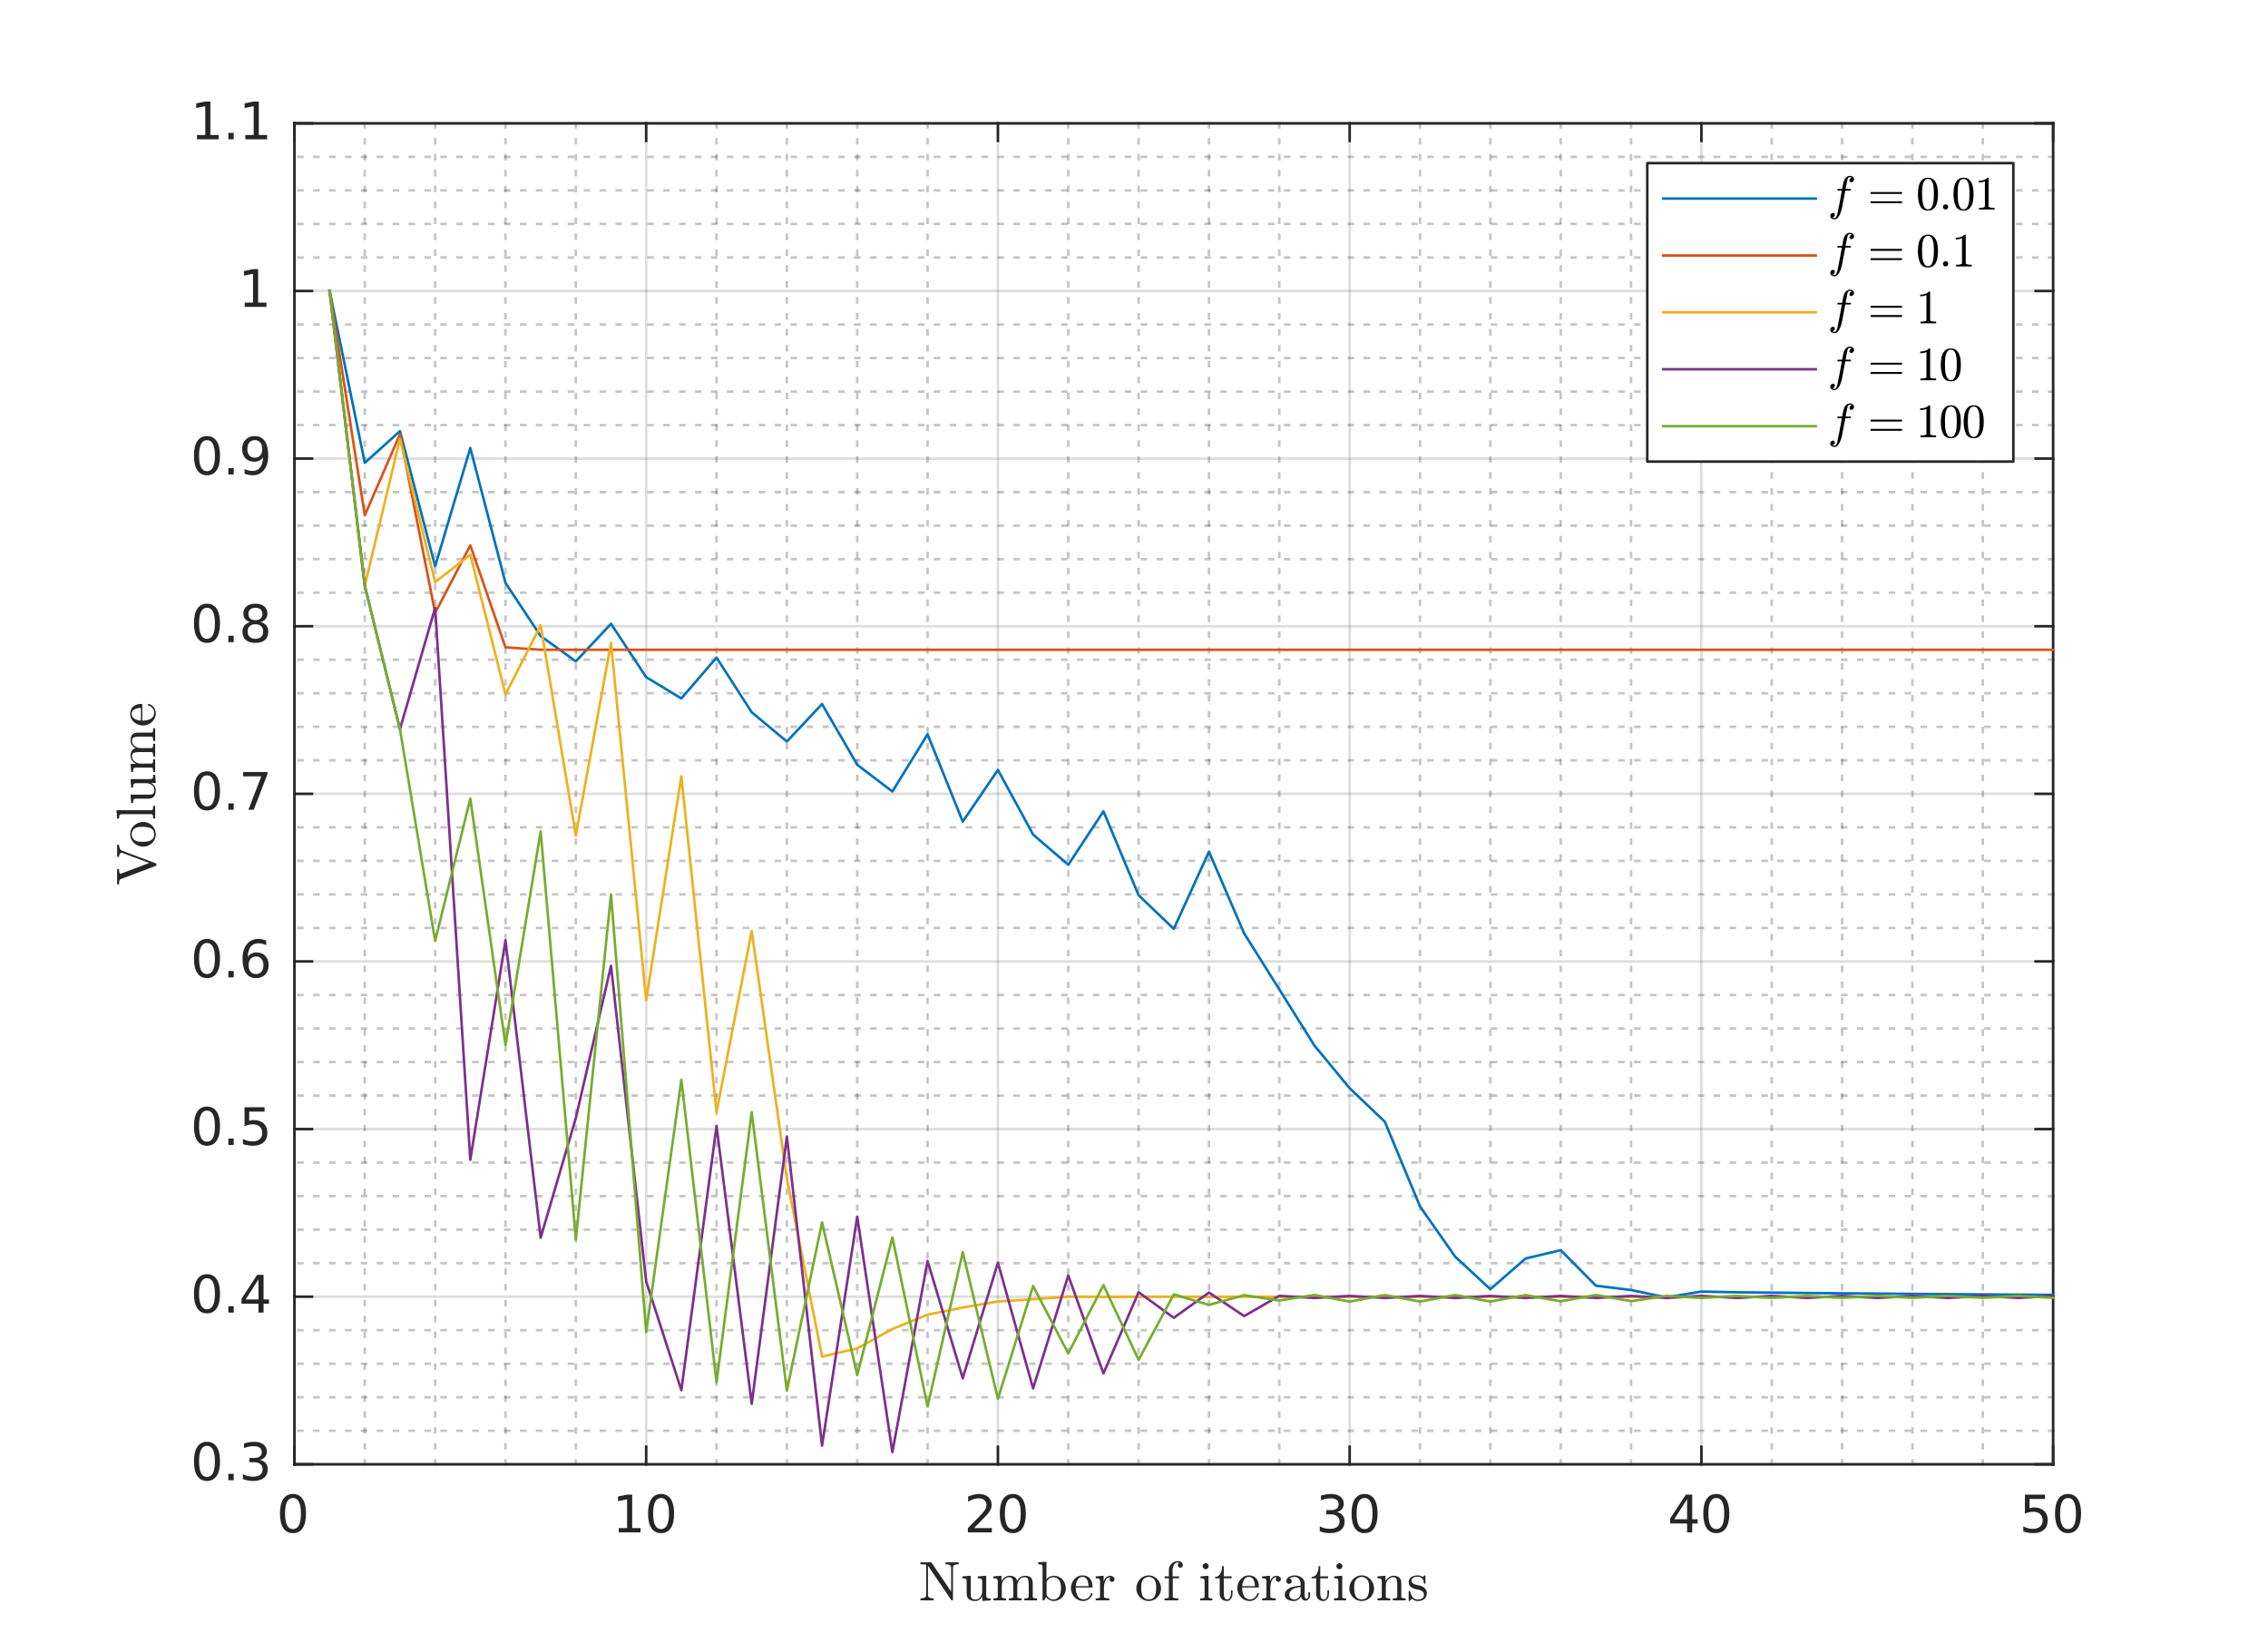 <?xml version="1.0"?>
<!DOCTYPE svg PUBLIC '-//W3C//DTD SVG 1.0//EN'
          'http://www.w3.org/TR/2001/REC-SVG-20010904/DTD/svg10.dtd'>
<svg xmlns:xlink="http://www.w3.org/1999/xlink" style="fill-opacity:1; color-rendering:auto; color-interpolation:auto; text-rendering:auto; stroke:black; stroke-linecap:square; stroke-miterlimit:10; shape-rendering:auto; stroke-opacity:1; fill:black; stroke-dasharray:none; font-weight:normal; stroke-width:1; font-family:'Dialog'; font-style:normal; stroke-linejoin:miter; font-size:12px; stroke-dashoffset:0; image-rendering:auto;" width="570" height="413" xmlns="http://www.w3.org/2000/svg"
><rect width="100%" height="100%" fill="#333333" stroke="none"/><!--Generated by the Batik Graphics2D SVG Generator--><defs id="genericDefs"
  /><g
  ><defs id="defs1"
    ><clipPath clipPathUnits="userSpaceOnUse" id="clipPath1"
      ><path d="M0 0 L570 0 L570 413 L0 413 L0 0 Z"
      /></clipPath
    ></defs
    ><g style="fill:white; stroke:white;"
    ><rect x="0" y="0" width="570" style="clip-path:url(#clipPath1); stroke:none;" height="413"
    /></g
    ><g style="fill:white; text-rendering:optimizeSpeed; color-rendering:optimizeSpeed; image-rendering:optimizeSpeed; shape-rendering:crispEdges; stroke:white; color-interpolation:sRGB;"
    ><rect x="0" width="570" height="413" y="0" style="stroke:none;"
      /><path style="stroke:none;" d="M74 368 L516 368 L516 31 L74 31 Z"
    /></g
    ><g style="fill-opacity:0.251; color-rendering:optimizeQuality; color-interpolation:linearRGB; text-rendering:geometricPrecision; stroke:rgb(26,26,26); stroke-linecap:butt; stroke-miterlimit:1; stroke-opacity:0.251; fill:rgb(26,26,26); stroke-dasharray:1,3; stroke-width:0.639; stroke-linejoin:bevel; image-rendering:optimizeQuality;"
    ><line y2="31" style="fill:none;" x1="91.68" x2="91.68" y1="368"
      /><line y2="31" style="fill:none;" x1="109.36" x2="109.36" y1="368"
      /><line y2="31" style="fill:none;" x1="127.04" x2="127.04" y1="368"
      /><line y2="31" style="fill:none;" x1="144.72" x2="144.72" y1="368"
      /><line y2="31" style="fill:none;" x1="180.08" x2="180.08" y1="368"
      /><line y2="31" style="fill:none;" x1="197.76" x2="197.76" y1="368"
      /><line y2="31" style="fill:none;" x1="215.44" x2="215.44" y1="368"
      /><line y2="31" style="fill:none;" x1="233.12" x2="233.12" y1="368"
      /><line y2="31" style="fill:none;" x1="268.48" x2="268.48" y1="368"
      /><line y2="31" style="fill:none;" x1="286.16" x2="286.16" y1="368"
      /><line y2="31" style="fill:none;" x1="303.84" x2="303.84" y1="368"
      /><line y2="31" style="fill:none;" x1="321.52" x2="321.52" y1="368"
      /><line y2="31" style="fill:none;" x1="356.88" x2="356.88" y1="368"
      /><line y2="31" style="fill:none;" x1="374.56" x2="374.56" y1="368"
      /><line y2="31" style="fill:none;" x1="392.24" x2="392.24" y1="368"
      /><line y2="31" style="fill:none;" x1="409.92" x2="409.92" y1="368"
      /><line y2="31" style="fill:none;" x1="445.28" x2="445.28" y1="368"
      /><line y2="31" style="fill:none;" x1="462.96" x2="462.96" y1="368"
      /><line y2="31" style="fill:none;" x1="480.64" x2="480.64" y1="368"
      /><line y2="31" style="fill:none;" x1="498.32" x2="498.32" y1="368"
    /></g
    ><g style="stroke-linecap:butt; fill-opacity:0.149; fill:rgb(38,38,38); text-rendering:geometricPrecision; image-rendering:optimizeQuality; color-rendering:optimizeQuality; stroke-linejoin:round; stroke:rgb(38,38,38); color-interpolation:linearRGB; stroke-width:0.639; stroke-opacity:0.149;"
    ><line y2="31" style="fill:none;" x1="74" x2="74" y1="368"
      /><line y2="31" style="fill:none;" x1="162.4" x2="162.4" y1="368"
      /><line y2="31" style="fill:none;" x1="250.8" x2="250.8" y1="368"
      /><line y2="31" style="fill:none;" x1="339.2" x2="339.2" y1="368"
      /><line y2="31" style="fill:none;" x1="427.6" x2="427.6" y1="368"
      /><line y2="31" style="fill:none;" x1="516" x2="516" y1="368"
    /></g
    ><g style="fill-opacity:0.251; color-rendering:optimizeQuality; color-interpolation:linearRGB; text-rendering:geometricPrecision; stroke:rgb(26,26,26); stroke-linecap:butt; stroke-miterlimit:1; stroke-opacity:0.251; fill:rgb(26,26,26); stroke-dasharray:1,3; stroke-width:0.639; stroke-linejoin:bevel; image-rendering:optimizeQuality;"
    ><line y2="359.575" style="fill:none;" x1="516" x2="74" y1="359.575"
      /><line y2="351.15" style="fill:none;" x1="516" x2="74" y1="351.15"
      /><line y2="342.725" style="fill:none;" x1="516" x2="74" y1="342.725"
      /><line y2="334.3" style="fill:none;" x1="516" x2="74" y1="334.3"
      /><line y2="317.45" style="fill:none;" x1="516" x2="74" y1="317.45"
      /><line y2="309.025" style="fill:none;" x1="516" x2="74" y1="309.025"
      /><line y2="300.6" style="fill:none;" x1="516" x2="74" y1="300.6"
      /><line y2="292.175" style="fill:none;" x1="516" x2="74" y1="292.175"
      /><line y2="275.325" style="fill:none;" x1="516" x2="74" y1="275.325"
      /><line y2="266.9" style="fill:none;" x1="516" x2="74" y1="266.9"
      /><line y2="258.475" style="fill:none;" x1="516" x2="74" y1="258.475"
      /><line y2="250.05" style="fill:none;" x1="516" x2="74" y1="250.05"
      /><line y2="233.2" style="fill:none;" x1="516" x2="74" y1="233.2"
      /><line y2="224.775" style="fill:none;" x1="516" x2="74" y1="224.775"
      /><line y2="216.35" style="fill:none;" x1="516" x2="74" y1="216.35"
      /><line y2="207.925" style="fill:none;" x1="516" x2="74" y1="207.925"
      /><line y2="191.075" style="fill:none;" x1="516" x2="74" y1="191.075"
      /><line y2="182.65" style="fill:none;" x1="516" x2="74" y1="182.65"
      /><line y2="174.225" style="fill:none;" x1="516" x2="74" y1="174.225"
      /><line y2="165.8" style="fill:none;" x1="516" x2="74" y1="165.8"
      /><line y2="148.95" style="fill:none;" x1="516" x2="74" y1="148.95"
      /><line y2="140.525" style="fill:none;" x1="516" x2="74" y1="140.525"
      /><line y2="132.1" style="fill:none;" x1="516" x2="74" y1="132.1"
      /><line y2="123.675" style="fill:none;" x1="516" x2="74" y1="123.675"
      /><line y2="106.825" style="fill:none;" x1="516" x2="74" y1="106.825"
      /><line y2="98.4" style="fill:none;" x1="516" x2="74" y1="98.4"
      /><line y2="89.975" style="fill:none;" x1="516" x2="74" y1="89.975"
      /><line y2="81.55" style="fill:none;" x1="516" x2="74" y1="81.55"
      /><line y2="64.7" style="fill:none;" x1="516" x2="74" y1="64.7"
      /><line y2="56.275" style="fill:none;" x1="516" x2="74" y1="56.275"
      /><line y2="47.85" style="fill:none;" x1="516" x2="74" y1="47.85"
      /><line y2="39.425" style="fill:none;" x1="516" x2="74" y1="39.425"
    /></g
    ><g style="stroke-linecap:butt; fill-opacity:0.149; fill:rgb(38,38,38); text-rendering:geometricPrecision; image-rendering:optimizeQuality; color-rendering:optimizeQuality; stroke-linejoin:round; stroke:rgb(38,38,38); color-interpolation:linearRGB; stroke-width:0.639; stroke-opacity:0.149;"
    ><line y2="368" style="fill:none;" x1="516" x2="74" y1="368"
      /><line y2="325.875" style="fill:none;" x1="516" x2="74" y1="325.875"
      /><line y2="283.75" style="fill:none;" x1="516" x2="74" y1="283.75"
      /><line y2="241.625" style="fill:none;" x1="516" x2="74" y1="241.625"
      /><line y2="199.5" style="fill:none;" x1="516" x2="74" y1="199.5"
      /><line y2="157.375" style="fill:none;" x1="516" x2="74" y1="157.375"
      /><line y2="115.25" style="fill:none;" x1="516" x2="74" y1="115.25"
      /><line y2="73.125" style="fill:none;" x1="516" x2="74" y1="73.125"
      /><line y2="31" style="fill:none;" x1="516" x2="74" y1="31"
      /><line x1="74" x2="516" y1="368" style="stroke-linecap:square; fill-opacity:1; fill:none; stroke-opacity:1;" y2="368"
      /><line x1="74" x2="516" y1="31" style="stroke-linecap:square; fill-opacity:1; fill:none; stroke-opacity:1;" y2="31"
      /><line x1="74" x2="74" y1="368" style="stroke-linecap:square; fill-opacity:1; fill:none; stroke-opacity:1;" y2="363.58"
      /><line x1="162.4" x2="162.4" y1="368" style="stroke-linecap:square; fill-opacity:1; fill:none; stroke-opacity:1;" y2="363.58"
      /><line x1="250.8" x2="250.8" y1="368" style="stroke-linecap:square; fill-opacity:1; fill:none; stroke-opacity:1;" y2="363.58"
      /><line x1="339.2" x2="339.2" y1="368" style="stroke-linecap:square; fill-opacity:1; fill:none; stroke-opacity:1;" y2="363.58"
      /><line x1="427.6" x2="427.6" y1="368" style="stroke-linecap:square; fill-opacity:1; fill:none; stroke-opacity:1;" y2="363.58"
      /><line x1="516" x2="516" y1="368" style="stroke-linecap:square; fill-opacity:1; fill:none; stroke-opacity:1;" y2="363.58"
      /><line x1="74" x2="74" y1="31" style="stroke-linecap:square; fill-opacity:1; fill:none; stroke-opacity:1;" y2="35.42"
      /><line x1="162.4" x2="162.4" y1="31" style="stroke-linecap:square; fill-opacity:1; fill:none; stroke-opacity:1;" y2="35.42"
      /><line x1="250.8" x2="250.8" y1="31" style="stroke-linecap:square; fill-opacity:1; fill:none; stroke-opacity:1;" y2="35.42"
      /><line x1="339.2" x2="339.2" y1="31" style="stroke-linecap:square; fill-opacity:1; fill:none; stroke-opacity:1;" y2="35.42"
      /><line x1="427.6" x2="427.6" y1="31" style="stroke-linecap:square; fill-opacity:1; fill:none; stroke-opacity:1;" y2="35.42"
      /><line x1="516" x2="516" y1="31" style="stroke-linecap:square; fill-opacity:1; fill:none; stroke-opacity:1;" y2="35.42"
    /></g
    ><g transform="translate(74,373.111)" style="font-size:12.778px; fill:rgb(38,38,38); text-rendering:geometricPrecision; image-rendering:optimizeQuality; color-rendering:optimizeQuality; font-family:'SansSerif'; stroke:rgb(38,38,38); color-interpolation:linearRGB;"
    ><path style="stroke:none;" d="M-0.375 3.359 Q-1.359 3.359 -1.859 4.336 Q-2.359 5.312 -2.359 7.266 Q-2.359 9.219 -1.859 10.195 Q-1.359 11.172 -0.375 11.172 Q0.625 11.172 1.125 10.195 Q1.625 9.219 1.625 7.266 Q1.625 5.312 1.125 4.336 Q0.625 3.359 -0.375 3.359 ZM-0.375 2.344 Q1.219 2.344 2.062 3.609 Q2.906 4.875 2.906 7.266 Q2.906 9.656 2.062 10.922 Q1.219 12.188 -0.375 12.188 Q-1.953 12.188 -2.797 10.922 Q-3.641 9.656 -3.641 7.266 Q-3.641 4.875 -2.797 3.609 Q-1.953 2.344 -0.375 2.344 Z"
    /></g
    ><g transform="translate(162.4,373.111)" style="font-size:12.778px; fill:rgb(38,38,38); text-rendering:geometricPrecision; image-rendering:optimizeQuality; color-rendering:optimizeQuality; font-family:'SansSerif'; stroke:rgb(38,38,38); color-interpolation:linearRGB;"
    ><path style="stroke:none;" d="M-6.891 10.922 L-4.797 10.922 L-4.797 3.688 L-7.078 4.141 L-7.078 2.984 L-4.812 2.516 L-3.516 2.516 L-3.516 10.922 L-1.422 10.922 L-1.422 12 L-6.891 12 L-6.891 10.922 ZM3.737 3.359 Q2.753 3.359 2.253 4.336 Q1.753 5.312 1.753 7.266 Q1.753 9.219 2.253 10.195 Q2.753 11.172 3.737 11.172 Q4.737 11.172 5.237 10.195 Q5.737 9.219 5.737 7.266 Q5.737 5.312 5.237 4.336 Q4.737 3.359 3.737 3.359 ZM3.737 2.344 Q5.331 2.344 6.174 3.609 Q7.018 4.875 7.018 7.266 Q7.018 9.656 6.174 10.922 Q5.331 12.188 3.737 12.188 Q2.159 12.188 1.315 10.922 Q0.471 9.656 0.471 7.266 Q0.471 4.875 1.315 3.609 Q2.159 2.344 3.737 2.344 Z"
    /></g
    ><g transform="translate(250.8,373.111)" style="font-size:12.778px; fill:rgb(38,38,38); text-rendering:geometricPrecision; image-rendering:optimizeQuality; color-rendering:optimizeQuality; font-family:'SansSerif'; stroke:rgb(38,38,38); color-interpolation:linearRGB;"
    ><path style="stroke:none;" d="M-6 10.922 L-1.531 10.922 L-1.531 12 L-7.547 12 L-7.547 10.922 Q-6.812 10.172 -5.555 8.898 Q-4.297 7.625 -3.969 7.25 Q-3.359 6.562 -3.117 6.078 Q-2.875 5.594 -2.875 5.141 Q-2.875 4.375 -3.398 3.906 Q-3.922 3.438 -4.781 3.438 Q-5.391 3.438 -6.055 3.641 Q-6.719 3.844 -7.484 4.281 L-7.484 2.984 Q-6.703 2.672 -6.031 2.508 Q-5.359 2.344 -4.812 2.344 Q-3.328 2.344 -2.453 3.086 Q-1.578 3.828 -1.578 5.062 Q-1.578 5.641 -1.797 6.164 Q-2.016 6.688 -2.594 7.391 Q-2.75 7.578 -3.602 8.461 Q-4.453 9.344 -6 10.922 ZM3.737 3.359 Q2.753 3.359 2.253 4.336 Q1.753 5.312 1.753 7.266 Q1.753 9.219 2.253 10.195 Q2.753 11.172 3.737 11.172 Q4.737 11.172 5.237 10.195 Q5.737 9.219 5.737 7.266 Q5.737 5.312 5.237 4.336 Q4.737 3.359 3.737 3.359 ZM3.737 2.344 Q5.331 2.344 6.174 3.609 Q7.018 4.875 7.018 7.266 Q7.018 9.656 6.174 10.922 Q5.331 12.188 3.737 12.188 Q2.159 12.188 1.315 10.922 Q0.471 9.656 0.471 7.266 Q0.471 4.875 1.315 3.609 Q2.159 2.344 3.737 2.344 Z"
    /></g
    ><g transform="translate(339.2,373.111)" style="font-size:12.778px; fill:rgb(38,38,38); text-rendering:geometricPrecision; image-rendering:optimizeQuality; color-rendering:optimizeQuality; font-family:'SansSerif'; stroke:rgb(38,38,38); color-interpolation:linearRGB;"
    ><path style="stroke:none;" d="M-3.219 6.891 Q-2.297 7.094 -1.781 7.711 Q-1.266 8.328 -1.266 9.25 Q-1.266 10.641 -2.234 11.414 Q-3.203 12.188 -4.984 12.188 Q-5.578 12.188 -6.211 12.07 Q-6.844 11.953 -7.516 11.719 L-7.516 10.469 Q-6.969 10.781 -6.336 10.945 Q-5.703 11.109 -5.016 11.109 Q-3.812 11.109 -3.18 10.633 Q-2.547 10.156 -2.547 9.25 Q-2.547 8.406 -3.133 7.938 Q-3.719 7.469 -4.766 7.469 L-5.875 7.469 L-5.875 6.406 L-4.719 6.406 Q-3.766 6.406 -3.266 6.031 Q-2.766 5.656 -2.766 4.938 Q-2.766 4.219 -3.281 3.828 Q-3.797 3.438 -4.766 3.438 Q-5.297 3.438 -5.898 3.547 Q-6.5 3.656 -7.219 3.906 L-7.219 2.75 Q-6.5 2.547 -5.859 2.445 Q-5.219 2.344 -4.656 2.344 Q-3.188 2.344 -2.336 3.008 Q-1.484 3.672 -1.484 4.812 Q-1.484 5.594 -1.938 6.141 Q-2.391 6.688 -3.219 6.891 ZM3.737 3.359 Q2.753 3.359 2.253 4.336 Q1.753 5.312 1.753 7.266 Q1.753 9.219 2.253 10.195 Q2.753 11.172 3.737 11.172 Q4.737 11.172 5.237 10.195 Q5.737 9.219 5.737 7.266 Q5.737 5.312 5.237 4.336 Q4.737 3.359 3.737 3.359 ZM3.737 2.344 Q5.331 2.344 6.174 3.609 Q7.018 4.875 7.018 7.266 Q7.018 9.656 6.174 10.922 Q5.331 12.188 3.737 12.188 Q2.159 12.188 1.315 10.922 Q0.471 9.656 0.471 7.266 Q0.471 4.875 1.315 3.609 Q2.159 2.344 3.737 2.344 Z"
    /></g
    ><g transform="translate(427.6,373.111)" style="font-size:12.778px; fill:rgb(38,38,38); text-rendering:geometricPrecision; image-rendering:optimizeQuality; color-rendering:optimizeQuality; font-family:'SansSerif'; stroke:rgb(38,38,38); color-interpolation:linearRGB;"
    ><path style="stroke:none;" d="M-3.594 3.641 L-6.828 8.703 L-3.594 8.703 L-3.594 3.641 ZM-3.922 2.516 L-2.312 2.516 L-2.312 8.703 L-0.953 8.703 L-0.953 9.766 L-2.312 9.766 L-2.312 12 L-3.594 12 L-3.594 9.766 L-7.859 9.766 L-7.859 8.531 L-3.922 2.516 ZM3.737 3.359 Q2.753 3.359 2.253 4.336 Q1.753 5.312 1.753 7.266 Q1.753 9.219 2.253 10.195 Q2.753 11.172 3.737 11.172 Q4.737 11.172 5.237 10.195 Q5.737 9.219 5.737 7.266 Q5.737 5.312 5.237 4.336 Q4.737 3.359 3.737 3.359 ZM3.737 2.344 Q5.331 2.344 6.174 3.609 Q7.018 4.875 7.018 7.266 Q7.018 9.656 6.174 10.922 Q5.331 12.188 3.737 12.188 Q2.159 12.188 1.315 10.922 Q0.471 9.656 0.471 7.266 Q0.471 4.875 1.315 3.609 Q2.159 2.344 3.737 2.344 Z"
    /></g
    ><g transform="translate(516,373.111)" style="font-size:12.778px; fill:rgb(38,38,38); text-rendering:geometricPrecision; image-rendering:optimizeQuality; color-rendering:optimizeQuality; font-family:'SansSerif'; stroke:rgb(38,38,38); color-interpolation:linearRGB;"
    ><path style="stroke:none;" d="M-7.094 2.516 L-2.062 2.516 L-2.062 3.609 L-5.922 3.609 L-5.922 5.922 Q-5.641 5.828 -5.359 5.781 Q-5.078 5.734 -4.812 5.734 Q-3.219 5.734 -2.289 6.602 Q-1.359 7.469 -1.359 8.953 Q-1.359 10.484 -2.312 11.336 Q-3.266 12.188 -5 12.188 Q-5.594 12.188 -6.219 12.086 Q-6.844 11.984 -7.5 11.781 L-7.5 10.484 Q-6.922 10.797 -6.312 10.953 Q-5.703 11.109 -5.031 11.109 Q-3.922 11.109 -3.281 10.531 Q-2.641 9.953 -2.641 8.953 Q-2.641 7.969 -3.281 7.391 Q-3.922 6.812 -5.031 6.812 Q-5.547 6.812 -6.055 6.93 Q-6.562 7.047 -7.094 7.281 L-7.094 2.516 ZM3.737 3.359 Q2.753 3.359 2.253 4.336 Q1.753 5.312 1.753 7.266 Q1.753 9.219 2.253 10.195 Q2.753 11.172 3.737 11.172 Q4.737 11.172 5.237 10.195 Q5.737 9.219 5.737 7.266 Q5.737 5.312 5.237 4.336 Q4.737 3.359 3.737 3.359 ZM3.737 2.344 Q5.331 2.344 6.174 3.609 Q7.018 4.875 7.018 7.266 Q7.018 9.656 6.174 10.922 Q5.331 12.188 3.737 12.188 Q2.159 12.188 1.315 10.922 Q0.471 9.656 0.471 7.266 Q0.471 4.875 1.315 3.609 Q2.159 2.344 3.737 2.344 Z"
    /></g
    ><g transform="translate(295,390.389)" style="font-size:14.056px; fill:rgb(38,38,38); text-rendering:geometricPrecision; image-rendering:optimizeQuality; color-rendering:optimizeQuality; font-family:'mwa_cmr10'; stroke:rgb(38,38,38); color-interpolation:linearRGB;"
    ><path style="stroke:none;" d="M-63.672 11.807 L-63.672 11.307 Q-62.234 11.307 -62.234 10.494 L-62.234 2.822 Q-62.687 2.728 -63.672 2.728 L-63.672 2.244 L-61 2.244 Q-60.937 2.244 -60.906 2.291 L-55.953 9.588 L-55.953 3.557 Q-55.953 2.728 -57.39 2.728 L-57.39 2.244 L-54.062 2.244 L-54.062 2.728 Q-55.5 2.728 -55.5 3.557 L-55.5 11.682 Q-55.5 11.729 -55.554 11.768 Q-55.609 11.807 -55.64 11.807 L-55.812 11.807 Q-55.875 11.807 -55.906 11.744 L-61.781 3.103 L-61.781 10.494 Q-61.781 11.307 -60.343 11.307 L-60.343 11.807 L-63.672 11.807 Z"
      /><path style="stroke:none;" d="M-52.052 10.135 L-52.052 7.041 Q-52.052 6.666 -52.169 6.502 Q-52.286 6.338 -52.497 6.299 Q-52.708 6.26 -53.145 6.26 L-53.145 5.775 L-51.036 5.619 L-51.036 10.135 Q-51.036 10.682 -50.958 10.986 Q-50.88 11.291 -50.622 11.439 Q-50.364 11.588 -49.802 11.588 Q-49.052 11.588 -48.606 10.963 Q-48.161 10.338 -48.161 9.541 L-48.161 7.041 Q-48.161 6.666 -48.278 6.502 Q-48.395 6.338 -48.599 6.299 Q-48.802 6.26 -49.255 6.26 L-49.255 5.775 L-47.145 5.619 L-47.145 10.541 Q-47.145 10.9 -47.028 11.072 Q-46.911 11.244 -46.7 11.275 Q-46.489 11.307 -46.052 11.307 L-46.052 11.807 L-48.114 11.963 L-48.114 10.775 Q-48.38 11.307 -48.841 11.635 Q-49.302 11.963 -49.864 11.963 Q-50.88 11.963 -51.466 11.533 Q-52.052 11.104 -52.052 10.135 Z"
      /><path style="stroke:none;" d="M-45.337 11.807 L-45.337 11.307 Q-44.868 11.307 -44.556 11.236 Q-44.243 11.166 -44.243 10.869 L-44.243 7.041 Q-44.243 6.666 -44.36 6.502 Q-44.477 6.338 -44.688 6.299 Q-44.899 6.26 -45.337 6.26 L-45.337 5.775 L-43.306 5.619 L-43.306 6.994 Q-43.024 6.385 -42.477 6.002 Q-41.931 5.619 -41.274 5.619 Q-39.665 5.619 -39.384 6.932 Q-39.102 6.338 -38.563 5.979 Q-38.024 5.619 -37.384 5.619 Q-36.743 5.619 -36.313 5.822 Q-35.884 6.025 -35.665 6.447 Q-35.446 6.869 -35.446 7.51 L-35.446 10.869 Q-35.446 11.166 -35.134 11.236 Q-34.821 11.307 -34.352 11.307 L-34.352 11.807 L-37.556 11.807 L-37.556 11.307 Q-37.071 11.307 -36.767 11.236 Q-36.462 11.166 -36.462 10.869 L-36.462 7.541 Q-36.462 6.838 -36.657 6.408 Q-36.852 5.979 -37.477 5.979 Q-38.274 5.979 -38.806 6.627 Q-39.337 7.275 -39.337 8.104 L-39.337 10.869 Q-39.337 11.166 -39.024 11.236 Q-38.712 11.307 -38.243 11.307 L-38.243 11.807 L-41.446 11.807 L-41.446 11.307 Q-40.962 11.307 -40.657 11.236 Q-40.352 11.166 -40.352 10.869 L-40.352 7.541 Q-40.352 6.869 -40.548 6.424 Q-40.743 5.979 -41.368 5.979 Q-42.181 5.979 -42.704 6.627 Q-43.227 7.275 -43.227 8.104 L-43.227 10.869 Q-43.227 11.166 -42.915 11.236 Q-42.602 11.307 -42.134 11.307 L-42.134 11.807 L-45.337 11.807 Z"
      /><path style="stroke:none;" d="M-32.983 11.807 L-32.983 3.525 Q-32.983 3.15 -33.092 2.978 Q-33.202 2.807 -33.413 2.768 Q-33.624 2.728 -34.077 2.728 L-34.077 2.244 L-31.999 2.088 L-31.999 6.479 Q-31.764 6.213 -31.46 6.018 Q-31.155 5.822 -30.796 5.721 Q-30.436 5.619 -30.061 5.619 Q-29.436 5.619 -28.897 5.869 Q-28.358 6.119 -27.967 6.564 Q-27.577 7.01 -27.35 7.588 Q-27.124 8.166 -27.124 8.791 Q-27.124 9.635 -27.538 10.361 Q-27.952 11.088 -28.671 11.525 Q-29.389 11.963 -30.233 11.963 Q-30.764 11.963 -31.264 11.689 Q-31.764 11.416 -32.092 10.963 L-32.577 11.807 L-32.983 11.807 ZM-31.967 10.432 Q-31.733 10.947 -31.296 11.268 Q-30.858 11.588 -30.327 11.588 Q-29.592 11.588 -29.147 11.174 Q-28.702 10.76 -28.522 10.127 Q-28.342 9.494 -28.342 8.791 Q-28.342 7.604 -28.655 6.994 Q-28.796 6.713 -29.03 6.479 Q-29.264 6.244 -29.553 6.111 Q-29.842 5.979 -30.171 5.979 Q-30.717 5.979 -31.202 6.275 Q-31.686 6.572 -31.967 7.072 L-31.967 10.432 Z"
      /><path style="stroke:none;" d="M-22.753 11.963 Q-23.612 11.963 -24.323 11.518 Q-25.034 11.072 -25.44 10.322 Q-25.846 9.572 -25.846 8.744 Q-25.846 7.916 -25.471 7.182 Q-25.096 6.447 -24.432 5.986 Q-23.768 5.525 -22.956 5.525 Q-22.3 5.525 -21.831 5.744 Q-21.362 5.963 -21.05 6.346 Q-20.737 6.729 -20.581 7.244 Q-20.425 7.76 -20.425 8.385 Q-20.425 8.572 -20.565 8.572 L-24.628 8.572 L-24.628 8.729 Q-24.628 9.885 -24.159 10.721 Q-23.69 11.557 -22.628 11.557 Q-22.19 11.557 -21.831 11.361 Q-21.471 11.166 -21.198 10.83 Q-20.925 10.494 -20.831 10.104 Q-20.815 10.057 -20.776 10.018 Q-20.737 9.979 -20.69 9.979 L-20.565 9.979 Q-20.425 9.979 -20.425 10.15 Q-20.628 10.947 -21.284 11.455 Q-21.94 11.963 -22.753 11.963 ZM-24.612 8.229 L-21.425 8.229 Q-21.425 7.697 -21.565 7.158 Q-21.706 6.619 -22.05 6.26 Q-22.393 5.9 -22.956 5.9 Q-23.737 5.9 -24.175 6.643 Q-24.612 7.385 -24.612 8.229 Z"
      /><path style="stroke:none;" d="M-19.631 11.807 L-19.631 11.307 Q-19.146 11.307 -18.842 11.236 Q-18.537 11.166 -18.537 10.869 L-18.537 7.041 Q-18.537 6.666 -18.646 6.502 Q-18.756 6.338 -18.967 6.299 Q-19.178 6.26 -19.631 6.26 L-19.631 5.775 L-17.631 5.619 L-17.631 6.994 Q-17.396 6.385 -16.982 6.002 Q-16.568 5.619 -15.975 5.619 Q-15.553 5.619 -15.225 5.869 Q-14.896 6.119 -14.896 6.51 Q-14.896 6.775 -15.076 6.963 Q-15.256 7.15 -15.521 7.15 Q-15.787 7.15 -15.975 6.963 Q-16.162 6.775 -16.162 6.51 Q-16.162 6.135 -15.881 5.979 L-15.975 5.979 Q-16.537 5.979 -16.896 6.393 Q-17.256 6.807 -17.404 7.416 Q-17.553 8.025 -17.553 8.572 L-17.553 10.869 Q-17.553 11.307 -16.193 11.307 L-16.193 11.807 L-19.631 11.807 Z"
      /><path style="stroke:none;" d="M-6.3 11.963 Q-7.144 11.963 -7.862 11.533 Q-8.581 11.104 -8.995 10.385 Q-9.409 9.666 -9.409 8.822 Q-9.409 8.182 -9.183 7.588 Q-8.956 6.994 -8.526 6.525 Q-8.097 6.057 -7.526 5.791 Q-6.956 5.525 -6.3 5.525 Q-5.441 5.525 -4.73 5.986 Q-4.019 6.447 -3.612 7.205 Q-3.206 7.963 -3.206 8.822 Q-3.206 9.666 -3.62 10.385 Q-4.034 11.104 -4.753 11.533 Q-5.472 11.963 -6.3 11.963 ZM-6.3 11.557 Q-5.175 11.557 -4.8 10.744 Q-4.425 9.932 -4.425 8.666 Q-4.425 7.963 -4.503 7.502 Q-4.581 7.041 -4.831 6.666 Q-4.987 6.432 -5.23 6.26 Q-5.472 6.088 -5.745 5.994 Q-6.019 5.9 -6.3 5.9 Q-6.737 5.9 -7.128 6.096 Q-7.519 6.291 -7.784 6.666 Q-8.05 7.057 -8.12 7.533 Q-8.191 8.01 -8.191 8.666 Q-8.191 9.447 -8.05 10.08 Q-7.909 10.713 -7.495 11.135 Q-7.081 11.557 -6.3 11.557 Z"
      /><path style="stroke:none;" d="M-2.319 11.807 L-2.319 11.307 Q-1.85 11.307 -1.546 11.236 Q-1.241 11.166 -1.241 10.869 L-1.241 6.26 L-2.303 6.26 L-2.303 5.775 L-1.241 5.775 L-1.241 4.088 Q-1.241 3.65 -1.046 3.252 Q-0.85 2.853 -0.538 2.564 Q-0.225 2.275 0.189 2.103 Q0.603 1.932 1.056 1.932 Q1.525 1.932 1.9 2.213 Q2.275 2.494 2.275 2.963 Q2.275 3.228 2.095 3.408 Q1.915 3.588 1.65 3.588 Q1.384 3.588 1.197 3.408 Q1.009 3.228 1.009 2.963 Q1.009 2.525 1.384 2.369 Q1.165 2.291 0.978 2.291 Q0.572 2.291 0.283 2.588 Q-0.006 2.885 -0.155 3.299 Q-0.303 3.713 -0.303 4.119 L-0.303 5.775 L1.322 5.775 L1.322 6.26 L-0.257 6.26 L-0.257 10.869 Q-0.257 11.15 0.158 11.229 Q0.572 11.307 1.103 11.307 L1.103 11.807 L-2.319 11.807 Z"
      /><path style="stroke:none;" d="M6.645 11.807 L6.645 11.307 Q7.114 11.307 7.427 11.236 Q7.739 11.166 7.739 10.869 L7.739 7.041 Q7.739 6.51 7.528 6.385 Q7.317 6.26 6.708 6.26 L6.708 5.775 L8.723 5.619 L8.723 10.869 Q8.723 11.166 8.989 11.236 Q9.255 11.307 9.692 11.307 L9.692 11.807 L6.645 11.807 ZM7.239 3.213 Q7.239 2.9 7.466 2.674 Q7.692 2.447 8.005 2.447 Q8.192 2.447 8.38 2.549 Q8.567 2.65 8.669 2.83 Q8.77 3.01 8.77 3.213 Q8.77 3.51 8.536 3.744 Q8.302 3.978 8.005 3.978 Q7.692 3.978 7.466 3.744 Q7.239 3.51 7.239 3.213 Z"
      /><path style="stroke:none;" d="M11.534 10.119 L11.534 6.26 L10.378 6.26 L10.378 5.9 Q11.3 5.9 11.729 5.049 Q12.159 4.197 12.159 3.197 L12.565 3.197 L12.565 5.775 L14.534 5.775 L14.534 6.26 L12.565 6.26 L12.565 10.104 Q12.565 10.682 12.761 11.119 Q12.956 11.557 13.456 11.557 Q13.94 11.557 14.151 11.096 Q14.362 10.635 14.362 10.104 L14.362 9.275 L14.768 9.275 L14.768 10.119 Q14.768 10.557 14.604 10.986 Q14.44 11.416 14.128 11.689 Q13.815 11.963 13.362 11.963 Q12.518 11.963 12.026 11.463 Q11.534 10.963 11.534 10.119 Z"
      /><path style="stroke:none;" d="M19.063 11.963 Q18.203 11.963 17.492 11.518 Q16.781 11.072 16.375 10.322 Q15.969 9.572 15.969 8.744 Q15.969 7.916 16.344 7.182 Q16.719 6.447 17.383 5.986 Q18.047 5.525 18.86 5.525 Q19.516 5.525 19.985 5.744 Q20.453 5.963 20.766 6.346 Q21.078 6.729 21.235 7.244 Q21.391 7.76 21.391 8.385 Q21.391 8.572 21.25 8.572 L17.188 8.572 L17.188 8.729 Q17.188 9.885 17.656 10.721 Q18.125 11.557 19.188 11.557 Q19.625 11.557 19.985 11.361 Q20.344 11.166 20.617 10.83 Q20.891 10.494 20.985 10.104 Q21 10.057 21.039 10.018 Q21.078 9.979 21.125 9.979 L21.25 9.979 Q21.391 9.979 21.391 10.15 Q21.188 10.947 20.531 11.455 Q19.875 11.963 19.063 11.963 ZM17.203 8.229 L20.391 8.229 Q20.391 7.697 20.25 7.158 Q20.11 6.619 19.766 6.26 Q19.422 5.9 18.86 5.9 Q18.078 5.9 17.641 6.643 Q17.203 7.385 17.203 8.229 Z"
      /><path style="stroke:none;" d="M22.185 11.807 L22.185 11.307 Q22.669 11.307 22.974 11.236 Q23.278 11.166 23.278 10.869 L23.278 7.041 Q23.278 6.666 23.169 6.502 Q23.06 6.338 22.849 6.299 Q22.638 6.26 22.185 6.26 L22.185 5.775 L24.185 5.619 L24.185 6.994 Q24.419 6.385 24.833 6.002 Q25.247 5.619 25.841 5.619 Q26.263 5.619 26.591 5.869 Q26.919 6.119 26.919 6.51 Q26.919 6.775 26.739 6.963 Q26.56 7.15 26.294 7.15 Q26.028 7.15 25.841 6.963 Q25.653 6.775 25.653 6.51 Q25.653 6.135 25.935 5.979 L25.841 5.979 Q25.278 5.979 24.919 6.393 Q24.56 6.807 24.411 7.416 Q24.263 8.025 24.263 8.572 L24.263 10.869 Q24.263 11.307 25.622 11.307 L25.622 11.807 L22.185 11.807 Z"
      /><path style="stroke:none;" d="M27.893 10.432 Q27.893 9.604 28.549 9.08 Q29.205 8.557 30.127 8.338 Q31.049 8.119 31.877 8.119 L31.877 7.541 Q31.877 7.15 31.698 6.768 Q31.518 6.385 31.182 6.143 Q30.846 5.9 30.44 5.9 Q29.518 5.9 29.033 6.322 Q29.299 6.322 29.471 6.518 Q29.643 6.713 29.643 6.994 Q29.643 7.26 29.448 7.463 Q29.252 7.666 28.971 7.666 Q28.69 7.666 28.494 7.463 Q28.299 7.26 28.299 6.994 Q28.299 6.244 28.963 5.885 Q29.627 5.525 30.44 5.525 Q31.002 5.525 31.58 5.768 Q32.158 6.01 32.526 6.463 Q32.893 6.916 32.893 7.525 L32.893 10.666 Q32.893 10.947 33.01 11.174 Q33.127 11.4 33.361 11.4 Q33.596 11.4 33.713 11.166 Q33.83 10.932 33.83 10.666 L33.83 9.775 L34.236 9.775 L34.236 10.666 Q34.236 10.979 34.072 11.268 Q33.908 11.557 33.627 11.721 Q33.346 11.885 33.033 11.885 Q32.627 11.885 32.33 11.572 Q32.033 11.26 31.986 10.822 Q31.736 11.338 31.229 11.65 Q30.721 11.963 30.143 11.963 Q29.611 11.963 29.096 11.807 Q28.58 11.65 28.236 11.314 Q27.893 10.979 27.893 10.432 ZM29.033 10.432 Q29.033 10.932 29.393 11.26 Q29.752 11.588 30.236 11.588 Q30.69 11.588 31.065 11.369 Q31.44 11.15 31.658 10.76 Q31.877 10.369 31.877 9.932 L31.877 8.479 Q31.236 8.479 30.573 8.689 Q29.908 8.9 29.471 9.338 Q29.033 9.775 29.033 10.432 Z"
      /><path style="stroke:none;" d="M35.78 10.119 L35.78 6.26 L34.624 6.26 L34.624 5.9 Q35.546 5.9 35.975 5.049 Q36.405 4.197 36.405 3.197 L36.811 3.197 L36.811 5.775 L38.78 5.775 L38.78 6.26 L36.811 6.26 L36.811 10.104 Q36.811 10.682 37.007 11.119 Q37.202 11.557 37.702 11.557 Q38.186 11.557 38.397 11.096 Q38.608 10.635 38.608 10.104 L38.608 9.275 L39.014 9.275 L39.014 10.119 Q39.014 10.557 38.85 10.986 Q38.686 11.416 38.374 11.689 Q38.061 11.963 37.608 11.963 Q36.764 11.963 36.272 11.463 Q35.78 10.963 35.78 10.119 Z"
      /><path style="stroke:none;" d="M40.262 11.807 L40.262 11.307 Q40.73 11.307 41.043 11.236 Q41.355 11.166 41.355 10.869 L41.355 7.041 Q41.355 6.51 41.145 6.385 Q40.934 6.26 40.324 6.26 L40.324 5.775 L42.34 5.619 L42.34 10.869 Q42.34 11.166 42.605 11.236 Q42.871 11.307 43.309 11.307 L43.309 11.807 L40.262 11.807 ZM40.855 3.213 Q40.855 2.9 41.082 2.674 Q41.309 2.447 41.621 2.447 Q41.809 2.447 41.996 2.549 Q42.184 2.65 42.285 2.83 Q42.387 3.01 42.387 3.213 Q42.387 3.51 42.152 3.744 Q41.918 3.978 41.621 3.978 Q41.309 3.978 41.082 3.744 Q40.855 3.51 40.855 3.213 Z"
      /><path style="stroke:none;" d="M47.228 11.963 Q46.385 11.963 45.666 11.533 Q44.947 11.104 44.533 10.385 Q44.119 9.666 44.119 8.822 Q44.119 8.182 44.346 7.588 Q44.572 6.994 45.002 6.525 Q45.432 6.057 46.002 5.791 Q46.572 5.525 47.228 5.525 Q48.088 5.525 48.799 5.986 Q49.51 6.447 49.916 7.205 Q50.322 7.963 50.322 8.822 Q50.322 9.666 49.908 10.385 Q49.494 11.104 48.775 11.533 Q48.057 11.963 47.228 11.963 ZM47.228 11.557 Q48.353 11.557 48.728 10.744 Q49.103 9.932 49.103 8.666 Q49.103 7.963 49.025 7.502 Q48.947 7.041 48.697 6.666 Q48.541 6.432 48.299 6.26 Q48.057 6.088 47.783 5.994 Q47.51 5.9 47.228 5.9 Q46.791 5.9 46.4 6.096 Q46.01 6.291 45.744 6.666 Q45.478 7.057 45.408 7.533 Q45.338 8.01 45.338 8.666 Q45.338 9.447 45.478 10.08 Q45.619 10.713 46.033 11.135 Q46.447 11.557 47.228 11.557 Z"
      /><path style="stroke:none;" d="M51.178 11.807 L51.178 11.307 Q51.647 11.307 51.959 11.236 Q52.272 11.166 52.272 10.869 L52.272 7.041 Q52.272 6.666 52.155 6.502 Q52.038 6.338 51.827 6.299 Q51.616 6.26 51.178 6.26 L51.178 5.775 L53.209 5.619 L53.209 6.994 Q53.491 6.385 54.038 6.002 Q54.584 5.619 55.241 5.619 Q56.209 5.619 56.694 6.088 Q57.178 6.557 57.178 7.51 L57.178 10.869 Q57.178 11.166 57.491 11.236 Q57.803 11.307 58.272 11.307 L58.272 11.807 L55.069 11.807 L55.069 11.307 Q55.553 11.307 55.858 11.236 Q56.163 11.166 56.163 10.869 L56.163 7.541 Q56.163 6.869 55.967 6.424 Q55.772 5.979 55.147 5.979 Q54.334 5.979 53.811 6.627 Q53.288 7.275 53.288 8.104 L53.288 10.869 Q53.288 11.166 53.6 11.236 Q53.913 11.307 54.381 11.307 L54.381 11.807 L51.178 11.807 Z"
      /><path style="stroke:none;" d="M59.034 11.854 L59.034 9.557 Q59.034 9.447 59.159 9.447 L59.331 9.447 Q59.409 9.447 59.44 9.557 Q59.831 11.588 61.315 11.588 Q61.987 11.588 62.432 11.291 Q62.877 10.994 62.877 10.369 Q62.877 9.916 62.526 9.596 Q62.174 9.275 61.706 9.166 L60.768 8.979 Q60.299 8.869 59.909 8.658 Q59.518 8.447 59.276 8.096 Q59.034 7.744 59.034 7.275 Q59.034 6.666 59.354 6.275 Q59.674 5.885 60.198 5.705 Q60.721 5.525 61.315 5.525 Q62.034 5.525 62.565 5.916 L62.971 5.572 Q62.971 5.525 63.049 5.525 L63.143 5.525 Q63.19 5.525 63.221 5.564 Q63.252 5.604 63.252 5.65 L63.252 7.479 Q63.252 7.604 63.143 7.604 L62.971 7.604 Q62.846 7.604 62.846 7.479 Q62.846 6.744 62.44 6.299 Q62.034 5.854 61.299 5.854 Q60.674 5.854 60.213 6.088 Q59.752 6.322 59.752 6.885 Q59.752 7.275 60.088 7.525 Q60.424 7.775 60.862 7.885 L61.815 8.072 Q62.284 8.182 62.698 8.439 Q63.112 8.697 63.354 9.096 Q63.596 9.494 63.596 9.994 Q63.596 10.494 63.424 10.869 Q63.252 11.244 62.94 11.486 Q62.627 11.729 62.206 11.846 Q61.784 11.963 61.315 11.963 Q60.44 11.963 59.831 11.369 L59.315 11.932 Q59.315 11.963 59.237 11.963 L59.159 11.963 Q59.034 11.963 59.034 11.854 Z"
    /></g
    ><g style="fill:rgb(38,38,38); text-rendering:geometricPrecision; image-rendering:optimizeQuality; color-rendering:optimizeQuality; stroke-linejoin:round; stroke:rgb(38,38,38); color-interpolation:linearRGB; stroke-width:0.639;"
    ><line y2="31" style="fill:none;" x1="74" x2="74" y1="368"
      /><line y2="31" style="fill:none;" x1="516" x2="516" y1="368"
      /><line y2="368" style="fill:none;" x1="74" x2="78.42" y1="368"
      /><line y2="325.875" style="fill:none;" x1="74" x2="78.42" y1="325.875"
      /><line y2="283.75" style="fill:none;" x1="74" x2="78.42" y1="283.75"
      /><line y2="241.625" style="fill:none;" x1="74" x2="78.42" y1="241.625"
      /><line y2="199.5" style="fill:none;" x1="74" x2="78.42" y1="199.5"
      /><line y2="157.375" style="fill:none;" x1="74" x2="78.42" y1="157.375"
      /><line y2="115.25" style="fill:none;" x1="74" x2="78.42" y1="115.25"
      /><line y2="73.125" style="fill:none;" x1="74" x2="78.42" y1="73.125"
      /><line y2="31" style="fill:none;" x1="74" x2="78.42" y1="31"
      /><line y2="368" style="fill:none;" x1="516" x2="511.58" y1="368"
      /><line y2="325.875" style="fill:none;" x1="516" x2="511.58" y1="325.875"
      /><line y2="283.75" style="fill:none;" x1="516" x2="511.58" y1="283.75"
      /><line y2="241.625" style="fill:none;" x1="516" x2="511.58" y1="241.625"
      /><line y2="199.5" style="fill:none;" x1="516" x2="511.58" y1="199.5"
      /><line y2="157.375" style="fill:none;" x1="516" x2="511.58" y1="157.375"
      /><line y2="115.25" style="fill:none;" x1="516" x2="511.58" y1="115.25"
      /><line y2="73.125" style="fill:none;" x1="516" x2="511.58" y1="73.125"
      /><line y2="31" style="fill:none;" x1="516" x2="511.58" y1="31"
    /></g
    ><g transform="translate(68.889,368)" style="font-size:12.778px; fill:rgb(38,38,38); text-rendering:geometricPrecision; image-rendering:optimizeQuality; color-rendering:optimizeQuality; font-family:'SansSerif'; stroke:rgb(38,38,38); color-interpolation:linearRGB;"
    ><path style="stroke:none;" d="M-16.875 -4.641 Q-17.859 -4.641 -18.359 -3.664 Q-18.859 -2.688 -18.859 -0.734 Q-18.859 1.219 -18.359 2.195 Q-17.859 3.172 -16.875 3.172 Q-15.875 3.172 -15.375 2.195 Q-14.875 1.219 -14.875 -0.734 Q-14.875 -2.688 -15.375 -3.664 Q-15.875 -4.641 -16.875 -4.641 ZM-16.875 -5.656 Q-15.281 -5.656 -14.438 -4.391 Q-13.594 -3.125 -13.594 -0.734 Q-13.594 1.656 -14.438 2.922 Q-15.281 4.188 -16.875 4.188 Q-18.453 4.188 -19.297 2.922 Q-20.141 1.656 -20.141 -0.734 Q-20.141 -3.125 -19.297 -4.391 Q-18.453 -5.656 -16.875 -5.656 ZM-11.497 2.391 L-10.154 2.391 L-10.154 4 L-11.497 4 L-11.497 2.391 ZM-3.554 -1.109 Q-2.632 -0.906 -2.116 -0.289 Q-1.601 0.328 -1.601 1.25 Q-1.601 2.641 -2.57 3.414 Q-3.538 4.188 -5.32 4.188 Q-5.913 4.188 -6.546 4.07 Q-7.179 3.953 -7.851 3.719 L-7.851 2.469 Q-7.304 2.781 -6.671 2.945 Q-6.038 3.109 -5.351 3.109 Q-4.148 3.109 -3.515 2.633 Q-2.882 2.156 -2.882 1.25 Q-2.882 0.406 -3.468 -0.062 Q-4.054 -0.531 -5.101 -0.531 L-6.21 -0.531 L-6.21 -1.594 L-5.054 -1.594 Q-4.101 -1.594 -3.601 -1.969 Q-3.101 -2.344 -3.101 -3.062 Q-3.101 -3.781 -3.616 -4.172 Q-4.132 -4.562 -5.101 -4.562 Q-5.632 -4.562 -6.234 -4.453 Q-6.835 -4.344 -7.554 -4.094 L-7.554 -5.25 Q-6.835 -5.453 -6.195 -5.555 Q-5.554 -5.656 -4.992 -5.656 Q-3.523 -5.656 -2.671 -4.992 Q-1.82 -4.328 -1.82 -3.188 Q-1.82 -2.406 -2.273 -1.859 Q-2.726 -1.312 -3.554 -1.109 Z"
    /></g
    ><g transform="translate(68.889,325.875)" style="font-size:12.778px; fill:rgb(38,38,38); text-rendering:geometricPrecision; image-rendering:optimizeQuality; color-rendering:optimizeQuality; font-family:'SansSerif'; stroke:rgb(38,38,38); color-interpolation:linearRGB;"
    ><path style="stroke:none;" d="M-16.875 -4.641 Q-17.859 -4.641 -18.359 -3.664 Q-18.859 -2.688 -18.859 -0.734 Q-18.859 1.219 -18.359 2.195 Q-17.859 3.172 -16.875 3.172 Q-15.875 3.172 -15.375 2.195 Q-14.875 1.219 -14.875 -0.734 Q-14.875 -2.688 -15.375 -3.664 Q-15.875 -4.641 -16.875 -4.641 ZM-16.875 -5.656 Q-15.281 -5.656 -14.438 -4.391 Q-13.594 -3.125 -13.594 -0.734 Q-13.594 1.656 -14.438 2.922 Q-15.281 4.188 -16.875 4.188 Q-18.453 4.188 -19.297 2.922 Q-20.141 1.656 -20.141 -0.734 Q-20.141 -3.125 -19.297 -4.391 Q-18.453 -5.656 -16.875 -5.656 ZM-11.497 2.391 L-10.154 2.391 L-10.154 4 L-11.497 4 L-11.497 2.391 ZM-3.929 -4.359 L-7.163 0.703 L-3.929 0.703 L-3.929 -4.359 ZM-4.257 -5.484 L-2.648 -5.484 L-2.648 0.703 L-1.288 0.703 L-1.288 1.766 L-2.648 1.766 L-2.648 4 L-3.929 4 L-3.929 1.766 L-8.195 1.766 L-8.195 0.531 L-4.257 -5.484 Z"
    /></g
    ><g transform="translate(68.889,283.75)" style="font-size:12.778px; fill:rgb(38,38,38); text-rendering:geometricPrecision; image-rendering:optimizeQuality; color-rendering:optimizeQuality; font-family:'SansSerif'; stroke:rgb(38,38,38); color-interpolation:linearRGB;"
    ><path style="stroke:none;" d="M-16.875 -4.641 Q-17.859 -4.641 -18.359 -3.664 Q-18.859 -2.688 -18.859 -0.734 Q-18.859 1.219 -18.359 2.195 Q-17.859 3.172 -16.875 3.172 Q-15.875 3.172 -15.375 2.195 Q-14.875 1.219 -14.875 -0.734 Q-14.875 -2.688 -15.375 -3.664 Q-15.875 -4.641 -16.875 -4.641 ZM-16.875 -5.656 Q-15.281 -5.656 -14.438 -4.391 Q-13.594 -3.125 -13.594 -0.734 Q-13.594 1.656 -14.438 2.922 Q-15.281 4.188 -16.875 4.188 Q-18.453 4.188 -19.297 2.922 Q-20.141 1.656 -20.141 -0.734 Q-20.141 -3.125 -19.297 -4.391 Q-18.453 -5.656 -16.875 -5.656 ZM-11.497 2.391 L-10.154 2.391 L-10.154 4 L-11.497 4 L-11.497 2.391 ZM-7.429 -5.484 L-2.398 -5.484 L-2.398 -4.391 L-6.257 -4.391 L-6.257 -2.078 Q-5.976 -2.172 -5.695 -2.219 Q-5.413 -2.266 -5.148 -2.266 Q-3.554 -2.266 -2.624 -1.398 Q-1.695 -0.531 -1.695 0.953 Q-1.695 2.484 -2.648 3.336 Q-3.601 4.188 -5.335 4.188 Q-5.929 4.188 -6.554 4.086 Q-7.179 3.984 -7.835 3.781 L-7.835 2.484 Q-7.257 2.797 -6.648 2.953 Q-6.038 3.109 -5.367 3.109 Q-4.257 3.109 -3.616 2.531 Q-2.976 1.953 -2.976 0.953 Q-2.976 -0.031 -3.616 -0.609 Q-4.257 -1.188 -5.367 -1.188 Q-5.882 -1.188 -6.39 -1.07 Q-6.898 -0.953 -7.429 -0.719 L-7.429 -5.484 Z"
    /></g
    ><g transform="translate(68.889,241.625)" style="font-size:12.778px; fill:rgb(38,38,38); text-rendering:geometricPrecision; image-rendering:optimizeQuality; color-rendering:optimizeQuality; font-family:'SansSerif'; stroke:rgb(38,38,38); color-interpolation:linearRGB;"
    ><path style="stroke:none;" d="M-16.875 -4.641 Q-17.859 -4.641 -18.359 -3.664 Q-18.859 -2.688 -18.859 -0.734 Q-18.859 1.219 -18.359 2.195 Q-17.859 3.172 -16.875 3.172 Q-15.875 3.172 -15.375 2.195 Q-14.875 1.219 -14.875 -0.734 Q-14.875 -2.688 -15.375 -3.664 Q-15.875 -4.641 -16.875 -4.641 ZM-16.875 -5.656 Q-15.281 -5.656 -14.438 -4.391 Q-13.594 -3.125 -13.594 -0.734 Q-13.594 1.656 -14.438 2.922 Q-15.281 4.188 -16.875 4.188 Q-18.453 4.188 -19.297 2.922 Q-20.141 1.656 -20.141 -0.734 Q-20.141 -3.125 -19.297 -4.391 Q-18.453 -5.656 -16.875 -5.656 ZM-11.497 2.391 L-10.154 2.391 L-10.154 4 L-11.497 4 L-11.497 2.391 ZM-4.538 -1.25 Q-5.413 -1.25 -5.913 -0.656 Q-6.413 -0.062 -6.413 0.953 Q-6.413 1.984 -5.913 2.578 Q-5.413 3.172 -4.538 3.172 Q-3.679 3.172 -3.179 2.578 Q-2.679 1.984 -2.679 0.953 Q-2.679 -0.062 -3.179 -0.656 Q-3.679 -1.25 -4.538 -1.25 ZM-1.992 -5.266 L-1.992 -4.094 Q-2.476 -4.328 -2.968 -4.445 Q-3.46 -4.562 -3.945 -4.562 Q-5.21 -4.562 -5.882 -3.711 Q-6.554 -2.859 -6.648 -1.125 Q-6.273 -1.672 -5.71 -1.969 Q-5.148 -2.266 -4.46 -2.266 Q-3.038 -2.266 -2.21 -1.398 Q-1.382 -0.531 -1.382 0.953 Q-1.382 2.422 -2.249 3.305 Q-3.116 4.188 -4.538 4.188 Q-6.195 4.188 -7.062 2.922 Q-7.929 1.656 -7.929 -0.734 Q-7.929 -2.969 -6.859 -4.312 Q-5.788 -5.656 -3.991 -5.656 Q-3.523 -5.656 -3.03 -5.555 Q-2.538 -5.453 -1.992 -5.266 Z"
    /></g
    ><g transform="translate(68.889,199.5)" style="font-size:12.778px; fill:rgb(38,38,38); text-rendering:geometricPrecision; image-rendering:optimizeQuality; color-rendering:optimizeQuality; font-family:'SansSerif'; stroke:rgb(38,38,38); color-interpolation:linearRGB;"
    ><path style="stroke:none;" d="M-16.875 -4.641 Q-17.859 -4.641 -18.359 -3.664 Q-18.859 -2.688 -18.859 -0.734 Q-18.859 1.219 -18.359 2.195 Q-17.859 3.172 -16.875 3.172 Q-15.875 3.172 -15.375 2.195 Q-14.875 1.219 -14.875 -0.734 Q-14.875 -2.688 -15.375 -3.664 Q-15.875 -4.641 -16.875 -4.641 ZM-16.875 -5.656 Q-15.281 -5.656 -14.438 -4.391 Q-13.594 -3.125 -13.594 -0.734 Q-13.594 1.656 -14.438 2.922 Q-15.281 4.188 -16.875 4.188 Q-18.453 4.188 -19.297 2.922 Q-20.141 1.656 -20.141 -0.734 Q-20.141 -3.125 -19.297 -4.391 Q-18.453 -5.656 -16.875 -5.656 ZM-11.497 2.391 L-10.154 2.391 L-10.154 4 L-11.497 4 L-11.497 2.391 ZM-7.773 -5.484 L-1.679 -5.484 L-1.679 -4.938 L-5.117 4 L-6.46 4 L-3.21 -4.391 L-7.773 -4.391 L-7.773 -5.484 Z"
    /></g
    ><g transform="translate(68.889,157.375)" style="font-size:12.778px; fill:rgb(38,38,38); text-rendering:geometricPrecision; image-rendering:optimizeQuality; color-rendering:optimizeQuality; font-family:'SansSerif'; stroke:rgb(38,38,38); color-interpolation:linearRGB;"
    ><path style="stroke:none;" d="M-16.875 -4.641 Q-17.859 -4.641 -18.359 -3.664 Q-18.859 -2.688 -18.859 -0.734 Q-18.859 1.219 -18.359 2.195 Q-17.859 3.172 -16.875 3.172 Q-15.875 3.172 -15.375 2.195 Q-14.875 1.219 -14.875 -0.734 Q-14.875 -2.688 -15.375 -3.664 Q-15.875 -4.641 -16.875 -4.641 ZM-16.875 -5.656 Q-15.281 -5.656 -14.438 -4.391 Q-13.594 -3.125 -13.594 -0.734 Q-13.594 1.656 -14.438 2.922 Q-15.281 4.188 -16.875 4.188 Q-18.453 4.188 -19.297 2.922 Q-20.141 1.656 -20.141 -0.734 Q-20.141 -3.125 -19.297 -4.391 Q-18.453 -5.656 -16.875 -5.656 ZM-11.497 2.391 L-10.154 2.391 L-10.154 4 L-11.497 4 L-11.497 2.391 ZM-4.71 -0.5 Q-5.617 -0.5 -6.14 -0.008 Q-6.663 0.484 -6.663 1.328 Q-6.663 2.188 -6.14 2.68 Q-5.617 3.172 -4.71 3.172 Q-3.788 3.172 -3.265 2.68 Q-2.741 2.188 -2.741 1.328 Q-2.741 0.484 -3.265 -0.008 Q-3.788 -0.5 -4.71 -0.5 ZM-5.992 -1.047 Q-6.804 -1.25 -7.265 -1.812 Q-7.726 -2.375 -7.726 -3.188 Q-7.726 -4.328 -6.921 -4.992 Q-6.117 -5.656 -4.71 -5.656 Q-3.288 -5.656 -2.484 -4.992 Q-1.679 -4.328 -1.679 -3.188 Q-1.679 -2.375 -2.14 -1.812 Q-2.601 -1.25 -3.413 -1.047 Q-2.491 -0.828 -1.976 -0.203 Q-1.46 0.422 -1.46 1.328 Q-1.46 2.719 -2.296 3.453 Q-3.132 4.188 -4.71 4.188 Q-6.273 4.188 -7.117 3.453 Q-7.96 2.719 -7.96 1.328 Q-7.96 0.422 -7.437 -0.203 Q-6.913 -0.828 -5.992 -1.047 ZM-6.46 -3.078 Q-6.46 -2.328 -5.999 -1.922 Q-5.538 -1.516 -4.71 -1.516 Q-3.882 -1.516 -3.413 -1.922 Q-2.945 -2.328 -2.945 -3.078 Q-2.945 -3.812 -3.413 -4.227 Q-3.882 -4.641 -4.71 -4.641 Q-5.538 -4.641 -5.999 -4.227 Q-6.46 -3.812 -6.46 -3.078 Z"
    /></g
    ><g transform="translate(68.889,115.25)" style="font-size:12.778px; fill:rgb(38,38,38); text-rendering:geometricPrecision; image-rendering:optimizeQuality; color-rendering:optimizeQuality; font-family:'SansSerif'; stroke:rgb(38,38,38); color-interpolation:linearRGB;"
    ><path style="stroke:none;" d="M-16.875 -4.641 Q-17.859 -4.641 -18.359 -3.664 Q-18.859 -2.688 -18.859 -0.734 Q-18.859 1.219 -18.359 2.195 Q-17.859 3.172 -16.875 3.172 Q-15.875 3.172 -15.375 2.195 Q-14.875 1.219 -14.875 -0.734 Q-14.875 -2.688 -15.375 -3.664 Q-15.875 -4.641 -16.875 -4.641 ZM-16.875 -5.656 Q-15.281 -5.656 -14.438 -4.391 Q-13.594 -3.125 -13.594 -0.734 Q-13.594 1.656 -14.438 2.922 Q-15.281 4.188 -16.875 4.188 Q-18.453 4.188 -19.297 2.922 Q-20.141 1.656 -20.141 -0.734 Q-20.141 -3.125 -19.297 -4.391 Q-18.453 -5.656 -16.875 -5.656 ZM-11.497 2.391 L-10.154 2.391 L-10.154 4 L-11.497 4 L-11.497 2.391 ZM-7.413 3.797 L-7.413 2.641 Q-6.929 2.859 -6.429 2.984 Q-5.929 3.109 -5.46 3.109 Q-4.195 3.109 -3.523 2.25 Q-2.851 1.391 -2.757 -0.344 Q-3.116 0.203 -3.687 0.492 Q-4.257 0.781 -4.945 0.781 Q-6.367 0.781 -7.195 -0.078 Q-8.023 -0.938 -8.023 -2.422 Q-8.023 -3.891 -7.155 -4.773 Q-6.288 -5.656 -4.851 -5.656 Q-3.21 -5.656 -2.343 -4.391 Q-1.476 -3.125 -1.476 -0.734 Q-1.476 1.516 -2.538 2.852 Q-3.601 4.188 -5.398 4.188 Q-5.882 4.188 -6.374 4.094 Q-6.867 4 -7.413 3.797 ZM-4.851 -0.219 Q-3.991 -0.219 -3.484 -0.805 Q-2.976 -1.391 -2.976 -2.422 Q-2.976 -3.453 -3.484 -4.047 Q-3.991 -4.641 -4.851 -4.641 Q-5.726 -4.641 -6.226 -4.047 Q-6.726 -3.453 -6.726 -2.422 Q-6.726 -1.391 -6.226 -0.805 Q-5.726 -0.219 -4.851 -0.219 Z"
    /></g
    ><g transform="translate(68.889,73.125)" style="font-size:12.778px; fill:rgb(38,38,38); text-rendering:geometricPrecision; image-rendering:optimizeQuality; color-rendering:optimizeQuality; font-family:'SansSerif'; stroke:rgb(38,38,38); color-interpolation:linearRGB;"
    ><path style="stroke:none;" d="M-7.391 2.922 L-5.297 2.922 L-5.297 -4.312 L-7.578 -3.859 L-7.578 -5.016 L-5.312 -5.484 L-4.016 -5.484 L-4.016 2.922 L-1.922 2.922 L-1.922 4 L-7.391 4 L-7.391 2.922 Z"
    /></g
    ><g transform="translate(68.889,31)" style="font-size:12.778px; fill:rgb(38,38,38); text-rendering:geometricPrecision; image-rendering:optimizeQuality; color-rendering:optimizeQuality; font-family:'SansSerif'; stroke:rgb(38,38,38); color-interpolation:linearRGB;"
    ><path style="stroke:none;" d="M-19.391 2.922 L-17.297 2.922 L-17.297 -4.312 L-19.578 -3.859 L-19.578 -5.016 L-17.312 -5.484 L-16.016 -5.484 L-16.016 2.922 L-13.922 2.922 L-13.922 4 L-19.391 4 L-19.391 2.922 ZM-11.497 2.391 L-10.154 2.391 L-10.154 4 L-11.497 4 L-11.497 2.391 ZM-7.226 2.922 L-5.132 2.922 L-5.132 -4.312 L-7.413 -3.859 L-7.413 -5.016 L-5.148 -5.484 L-3.851 -5.484 L-3.851 2.922 L-1.757 2.922 L-1.757 4 L-7.226 4 L-7.226 2.922 Z"
    /></g
    ><g transform="translate(44.056,199.5) rotate(-90)" style="font-size:14.056px; fill:rgb(38,38,38); text-rendering:geometricPrecision; image-rendering:optimizeQuality; color-rendering:optimizeQuality; font-family:'mwa_cmr10'; stroke:rgb(38,38,38); color-interpolation:linearRGB;"
    ><path style="stroke:none;" d="M-18.114 -4.904 L-21.41 -13.685 Q-21.535 -13.982 -21.879 -14.06 Q-22.223 -14.138 -22.77 -14.138 L-22.77 -14.623 L-18.926 -14.623 L-18.926 -14.138 Q-20.082 -14.138 -20.082 -13.763 Q-20.082 -13.748 -20.075 -13.732 Q-20.067 -13.716 -20.067 -13.685 L-17.379 -6.544 L-14.848 -13.31 Q-14.817 -13.357 -14.817 -13.482 Q-14.817 -13.81 -15.129 -13.974 Q-15.442 -14.138 -15.832 -14.138 L-15.832 -14.623 L-12.817 -14.623 L-12.817 -14.138 Q-13.348 -14.138 -13.746 -13.943 Q-14.145 -13.748 -14.317 -13.31 L-17.473 -4.904 Q-17.52 -4.748 -17.707 -4.748 L-17.879 -4.748 Q-18.067 -4.748 -18.114 -4.904 Z"
      /><path style="stroke:none;" d="M-10.165 -4.904 Q-11.009 -4.904 -11.728 -5.333 Q-12.446 -5.763 -12.861 -6.482 Q-13.274 -7.201 -13.274 -8.044 Q-13.274 -8.685 -13.048 -9.279 Q-12.821 -9.873 -12.392 -10.341 Q-11.962 -10.81 -11.392 -11.076 Q-10.821 -11.341 -10.165 -11.341 Q-9.306 -11.341 -8.595 -10.88 Q-7.884 -10.419 -7.478 -9.662 Q-7.071 -8.904 -7.071 -8.044 Q-7.071 -7.201 -7.486 -6.482 Q-7.899 -5.763 -8.618 -5.333 Q-9.337 -4.904 -10.165 -4.904 ZM-10.165 -5.31 Q-9.04 -5.31 -8.665 -6.123 Q-8.29 -6.935 -8.29 -8.201 Q-8.29 -8.904 -8.368 -9.365 Q-8.446 -9.826 -8.696 -10.201 Q-8.853 -10.435 -9.095 -10.607 Q-9.337 -10.779 -9.611 -10.873 Q-9.884 -10.966 -10.165 -10.966 Q-10.603 -10.966 -10.993 -10.771 Q-11.384 -10.576 -11.649 -10.201 Q-11.915 -9.81 -11.986 -9.334 Q-12.056 -8.857 -12.056 -8.201 Q-12.056 -7.419 -11.915 -6.787 Q-11.774 -6.154 -11.361 -5.732 Q-10.946 -5.31 -10.165 -5.31 Z"
      /><path style="stroke:none;" d="M-6.2 -5.06 L-6.2 -5.56 Q-5.731 -5.56 -5.419 -5.63 Q-5.106 -5.701 -5.106 -5.998 L-5.106 -13.341 Q-5.106 -13.716 -5.223 -13.888 Q-5.34 -14.06 -5.551 -14.099 Q-5.762 -14.138 -6.2 -14.138 L-6.2 -14.623 L-4.122 -14.779 L-4.122 -5.998 Q-4.122 -5.701 -3.817 -5.63 Q-3.512 -5.56 -3.044 -5.56 L-3.044 -5.06 L-6.2 -5.06 Z"
      /><path style="stroke:none;" d="M-1.217 -6.732 L-1.217 -9.826 Q-1.217 -10.201 -1.335 -10.365 Q-1.452 -10.529 -1.663 -10.568 Q-1.874 -10.607 -2.311 -10.607 L-2.311 -11.091 L-0.202 -11.248 L-0.202 -6.732 Q-0.202 -6.185 -0.124 -5.88 Q-0.045 -5.576 0.212 -5.427 Q0.47 -5.279 1.033 -5.279 Q1.783 -5.279 2.228 -5.904 Q2.673 -6.529 2.673 -7.326 L2.673 -9.826 Q2.673 -10.201 2.556 -10.365 Q2.439 -10.529 2.236 -10.568 Q2.033 -10.607 1.579 -10.607 L1.579 -11.091 L3.689 -11.248 L3.689 -6.326 Q3.689 -5.966 3.806 -5.794 Q3.923 -5.623 4.134 -5.591 Q4.345 -5.56 4.783 -5.56 L4.783 -5.06 L2.72 -4.904 L2.72 -6.091 Q2.454 -5.56 1.994 -5.232 Q1.533 -4.904 0.97 -4.904 Q-0.045 -4.904 -0.631 -5.333 Q-1.217 -5.763 -1.217 -6.732 Z"
      /><path style="stroke:none;" d="M5.497 -5.06 L5.497 -5.56 Q5.966 -5.56 6.279 -5.63 Q6.591 -5.701 6.591 -5.998 L6.591 -9.826 Q6.591 -10.201 6.474 -10.365 Q6.357 -10.529 6.146 -10.568 Q5.935 -10.607 5.497 -10.607 L5.497 -11.091 L7.529 -11.248 L7.529 -9.873 Q7.81 -10.482 8.357 -10.865 Q8.904 -11.248 9.56 -11.248 Q11.169 -11.248 11.451 -9.935 Q11.732 -10.529 12.271 -10.888 Q12.81 -11.248 13.451 -11.248 Q14.091 -11.248 14.521 -11.044 Q14.951 -10.841 15.169 -10.419 Q15.388 -9.998 15.388 -9.357 L15.388 -5.998 Q15.388 -5.701 15.701 -5.63 Q16.013 -5.56 16.482 -5.56 L16.482 -5.06 L13.279 -5.06 L13.279 -5.56 Q13.763 -5.56 14.068 -5.63 Q14.373 -5.701 14.373 -5.998 L14.373 -9.326 Q14.373 -10.029 14.177 -10.459 Q13.982 -10.888 13.357 -10.888 Q12.56 -10.888 12.029 -10.24 Q11.498 -9.591 11.498 -8.763 L11.498 -5.998 Q11.498 -5.701 11.81 -5.63 Q12.123 -5.56 12.591 -5.56 L12.591 -5.06 L9.388 -5.06 L9.388 -5.56 Q9.873 -5.56 10.177 -5.63 Q10.482 -5.701 10.482 -5.998 L10.482 -9.326 Q10.482 -9.998 10.287 -10.443 Q10.091 -10.888 9.466 -10.888 Q8.654 -10.888 8.13 -10.24 Q7.607 -9.591 7.607 -8.763 L7.607 -5.998 Q7.607 -5.701 7.919 -5.63 Q8.232 -5.56 8.701 -5.56 L8.701 -5.06 L5.497 -5.06 Z"
      /><path style="stroke:none;" d="M20.273 -4.904 Q19.414 -4.904 18.703 -5.349 Q17.992 -5.794 17.585 -6.544 Q17.179 -7.294 17.179 -8.123 Q17.179 -8.951 17.554 -9.685 Q17.929 -10.419 18.593 -10.88 Q19.257 -11.341 20.07 -11.341 Q20.726 -11.341 21.195 -11.123 Q21.664 -10.904 21.976 -10.521 Q22.289 -10.138 22.445 -9.623 Q22.601 -9.107 22.601 -8.482 Q22.601 -8.294 22.46 -8.294 L18.398 -8.294 L18.398 -8.138 Q18.398 -6.982 18.867 -6.146 Q19.335 -5.31 20.398 -5.31 Q20.835 -5.31 21.195 -5.505 Q21.554 -5.701 21.828 -6.037 Q22.101 -6.373 22.195 -6.763 Q22.21 -6.81 22.25 -6.849 Q22.289 -6.888 22.335 -6.888 L22.46 -6.888 Q22.601 -6.888 22.601 -6.716 Q22.398 -5.919 21.742 -5.412 Q21.085 -4.904 20.273 -4.904 ZM18.414 -8.638 L21.601 -8.638 Q21.601 -9.169 21.46 -9.709 Q21.32 -10.248 20.976 -10.607 Q20.632 -10.966 20.07 -10.966 Q19.289 -10.966 18.851 -10.224 Q18.414 -9.482 18.414 -8.638 Z"
    /></g
    ><g style="stroke-linecap:butt; fill:rgb(0,114,189); text-rendering:geometricPrecision; image-rendering:optimizeQuality; color-rendering:optimizeQuality; stroke-linejoin:round; stroke:rgb(0,114,189); color-interpolation:linearRGB; stroke-width:0.639;"
    ><path d="M82.84 73.125 L91.68 116.312 L100.52 108.349 L109.36 142.317 L118.2 112.601 L127.04 146.486 L135.88 159.851 L144.72 166.211 L153.56 156.763 L162.4 170.181 L171.24 175.531 L180.08 165.258 L188.92 179 L197.76 186.355 L206.6 176.938 L215.44 192.2 L224.28 198.919 L233.12 184.546 L241.96 206.481 L250.8 193.49 L259.64 209.737 L268.48 217.335 L277.32 203.892 L286.16 224.992 L295 233.437 L303.84 214.035 L312.68 234.569 L321.52 248.652 L330.36 262.785 L339.2 273.483 L348.04 281.907 L356.88 303.195 L365.72 315.822 L374.56 323.993 L383.4 316.281 L392.24 314.181 L401.08 323.105 L409.92 324.203 L418.76 326.044 L427.6 324.589 L436.44 324.768 L445.28 324.864 L454.12 324.949 L462.96 325.024 L471.8 325.099 L480.64 325.17 L489.48 325.238 L498.32 325.303 L507.16 325.365 L516 325.423" style="fill:none; fill-rule:evenodd;"
      /><path d="M82.84 73.125 L91.68 129.499 L100.52 109.129 L109.36 154.032 L118.2 137.046 L127.04 162.686 L135.88 163.292 L144.72 163.292 L153.56 163.292 L162.4 163.292 L171.24 163.292 L180.08 163.292 L188.92 163.292 L197.76 163.292 L206.6 163.292 L215.44 163.292 L224.28 163.292 L233.12 163.292 L241.96 163.292 L250.8 163.292 L259.64 163.292 L268.48 163.292 L277.32 163.292 L286.16 163.292 L295 163.292 L303.84 163.292 L312.68 163.292 L321.52 163.292 L330.36 163.292 L339.2 163.292 L348.04 163.292 L356.88 163.292 L365.72 163.292 L374.56 163.292 L383.4 163.292 L392.24 163.292 L401.08 163.292 L409.92 163.292 L418.76 163.292 L427.6 163.292 L436.44 163.292 L445.28 163.292 L454.12 163.292 L462.96 163.292 L471.8 163.292 L480.64 163.292 L489.48 163.292 L498.32 163.292 L507.16 163.292 L516 163.292" style="fill:none; fill-rule:evenodd; stroke:rgb(217,83,25);"
      /><path d="M82.84 73.125 L91.68 147.201 L100.52 110.292 L109.36 146.289 L118.2 139.406 L127.04 174.511 L135.88 157.169 L144.72 209.995 L153.56 161.601 L162.4 251.386 L171.24 195.084 L180.08 279.474 L188.92 233.982 L197.76 296.218 L206.6 340.941 L215.44 338.857 L224.28 333.993 L233.12 330.396 L241.96 328.606 L250.8 327.071 L259.64 326.517 L268.48 325.85 L277.32 325.93 L286.16 325.883 L295 325.871 L303.84 325.914 L312.68 325.874 L321.52 325.916 L330.36 325.875 L339.2 325.917 L348.04 325.876 L356.88 325.917 L365.72 325.877 L374.56 325.917 L383.4 325.877 L392.24 325.917 L401.08 325.877 L409.92 325.917 L418.76 325.877 L427.6 325.917 L436.44 325.877 L445.28 325.917 L454.12 325.878 L462.96 325.916 L471.8 325.878 L480.64 325.916 L489.48 325.878 L498.32 325.916 L507.16 325.878 L516 325.916" style="fill:none; fill-rule:evenodd; stroke:rgb(237,177,32);"
      /><path d="M82.84 73.125 L91.68 147.201 L100.52 183.237 L109.36 152.773 L118.2 291.459 L127.04 236.322 L135.88 311.057 L144.72 280.972 L153.56 242.732 L162.4 322.047 L171.24 349.377 L180.08 282.978 L188.92 352.793 L197.76 285.624 L206.6 363.298 L215.44 305.769 L224.28 364.946 L233.12 316.903 L241.96 346.366 L250.8 317.321 L259.64 348.927 L268.48 320.555 L277.32 345.163 L286.16 324.751 L295 331.179 L303.84 324.837 L312.68 330.746 L321.52 325.661 L330.36 326.201 L339.2 325.678 L348.04 326.203 L356.88 325.681 L365.72 326.202 L374.56 325.681 L383.4 326.201 L392.24 325.682 L401.08 326.2 L409.92 325.682 L418.76 326.199 L427.6 325.682 L436.44 326.197 L445.28 325.681 L454.12 326.195 L462.96 325.68 L471.8 326.194 L480.64 325.679 L489.48 326.193 L498.32 325.679 L507.16 326.193 L516 325.679" style="fill:none; fill-rule:evenodd; stroke:rgb(126,47,142);"
      /><path d="M82.84 73.125 L91.68 147.201 L100.52 183.237 L109.36 236.468 L118.2 200.698 L127.04 262.579 L135.88 208.958 L144.72 311.504 L153.56 224.805 L162.4 334.789 L171.24 271.363 L180.08 347.395 L188.92 279.513 L197.76 349.511 L206.6 307.185 L215.44 345.586 L224.28 310.986 L233.12 353.47 L241.96 314.691 L250.8 351.532 L259.64 323.199 L268.48 340.143 L277.32 322.967 L286.16 341.734 L295 325.296 L303.84 327.939 L312.68 325.502 L321.52 326.827 L330.36 325.452 L339.2 327.106 L348.04 325.471 L356.88 327.088 L365.72 325.464 L374.56 327.081 L383.4 325.48 L392.24 327.032 L401.08 325.445 L409.92 326.992 L418.76 325.692 L427.6 326.185 L436.44 325.684 L445.28 326.179 L454.12 325.68 L462.96 326.175 L471.8 325.677 L480.64 326.171 L489.48 325.674 L498.32 326.167 L507.16 325.671 L516 326.163" style="fill:none; fill-rule:evenodd; stroke:rgb(119,172,48);"
    /></g
    ><g style="fill:white; text-rendering:optimizeSpeed; color-rendering:optimizeSpeed; image-rendering:optimizeSpeed; shape-rendering:crispEdges; stroke:white; color-interpolation:sRGB;"
    ><path style="stroke:none;" d="M506 116 L506 41 L414 41 L414 116 Z"
    /></g
    ><g transform="translate(459.344,49.9)" style="font-size:11.5px; text-rendering:geometricPrecision; color-rendering:optimizeQuality; image-rendering:optimizeQuality; font-family:'mwa_cmmi10'; color-interpolation:linearRGB;"
    ><path style="stroke:none;" d="M1.172 4.744 Q1.391 4.916 1.703 4.916 Q2.141 4.916 2.406 3.963 Q2.516 3.51 3.016 0.948 L3.562 -1.99 L2.531 -1.99 Q2.422 -1.99 2.422 -2.146 Q2.469 -2.412 2.562 -2.412 L3.641 -2.412 L3.781 -3.193 Q3.844 -3.553 3.906 -3.818 Q3.969 -4.084 4.039 -4.303 Q4.109 -4.521 4.234 -4.803 Q4.438 -5.193 4.789 -5.451 Q5.141 -5.709 5.547 -5.709 Q5.812 -5.709 6.062 -5.607 Q6.312 -5.506 6.469 -5.31 Q6.625 -5.115 6.625 -4.865 Q6.625 -4.553 6.422 -4.326 Q6.219 -4.099 5.938 -4.099 Q5.734 -4.099 5.602 -4.224 Q5.469 -4.349 5.469 -4.537 Q5.469 -4.803 5.641 -4.998 Q5.812 -5.193 6.078 -5.224 Q5.859 -5.396 5.531 -5.396 Q5.344 -5.396 5.188 -5.224 Q5.031 -5.053 4.984 -4.865 Q4.906 -4.553 4.641 -3.209 L4.5 -2.412 L5.734 -2.412 Q5.859 -2.412 5.859 -2.256 Q5.844 -2.224 5.828 -2.154 Q5.812 -2.084 5.781 -2.037 Q5.75 -1.99 5.703 -1.99 L4.422 -1.99 L3.859 0.932 Q3.75 1.573 3.617 2.236 Q3.484 2.901 3.234 3.596 Q2.984 4.291 2.594 4.76 Q2.203 5.229 1.688 5.229 Q1.281 5.229 0.961 4.994 Q0.641 4.76 0.641 4.385 Q0.641 4.072 0.836 3.846 Q1.031 3.619 1.328 3.619 Q1.531 3.619 1.664 3.744 Q1.797 3.869 1.797 4.057 Q1.797 4.307 1.609 4.526 Q1.422 4.744 1.172 4.744 Z"
    /></g
    ><g transform="translate(459.344,49.9)" style="font-size:11.5px; text-rendering:geometricPrecision; color-rendering:optimizeQuality; image-rendering:optimizeQuality; font-family:'mwa_cmr10'; color-interpolation:linearRGB;"
    ><path style="stroke:none;" d="M10.969 1.166 Q10.859 1.166 10.797 1.088 Q10.734 1.01 10.734 0.932 Q10.734 0.823 10.797 0.752 Q10.859 0.682 10.969 0.682 L18.5 0.682 Q18.594 0.682 18.656 0.752 Q18.719 0.823 18.719 0.932 Q18.719 1.01 18.656 1.088 Q18.594 1.166 18.5 1.166 L10.969 1.166 ZM10.969 -1.162 Q10.859 -1.162 10.797 -1.232 Q10.734 -1.302 10.734 -1.412 Q10.734 -1.49 10.797 -1.568 Q10.859 -1.646 10.969 -1.646 L18.5 -1.646 Q18.594 -1.646 18.656 -1.568 Q18.719 -1.49 18.719 -1.412 Q18.719 -1.302 18.656 -1.232 Q18.594 -1.162 18.5 -1.162 L10.969 -1.162 Z"
      /><path style="stroke:none;" d="M25.201 3.026 Q23.733 3.026 23.201 1.815 Q22.67 0.604 22.67 -1.068 Q22.67 -2.115 22.858 -3.029 Q23.045 -3.943 23.615 -4.592 Q24.186 -5.24 25.201 -5.24 Q25.998 -5.24 26.498 -4.849 Q26.998 -4.459 27.264 -3.849 Q27.529 -3.24 27.623 -2.537 Q27.717 -1.834 27.717 -1.068 Q27.717 -0.037 27.529 0.862 Q27.342 1.76 26.787 2.393 Q26.233 3.026 25.201 3.026 ZM25.201 2.713 Q25.873 2.713 26.201 2.026 Q26.529 1.338 26.608 0.51 Q26.686 -0.318 26.686 -1.256 Q26.686 -2.162 26.608 -2.928 Q26.529 -3.693 26.201 -4.31 Q25.873 -4.928 25.201 -4.928 Q24.529 -4.928 24.201 -4.303 Q23.873 -3.678 23.795 -2.92 Q23.717 -2.162 23.717 -1.256 Q23.717 -0.599 23.748 -0.006 Q23.779 0.588 23.92 1.221 Q24.061 1.854 24.373 2.283 Q24.686 2.713 25.201 2.713 Z"
      /><path style="stroke:none;" d="M28.967 2.104 Q28.967 1.823 29.162 1.635 Q29.358 1.448 29.623 1.448 Q29.779 1.448 29.944 1.533 Q30.108 1.619 30.194 1.776 Q30.279 1.932 30.279 2.104 Q30.279 2.354 30.084 2.557 Q29.889 2.76 29.623 2.76 Q29.358 2.76 29.162 2.557 Q28.967 2.354 28.967 2.104 Z"
      /><path style="stroke:none;" d="M34.146 3.026 Q32.677 3.026 32.146 1.815 Q31.614 0.604 31.614 -1.068 Q31.614 -2.115 31.802 -3.029 Q31.989 -3.943 32.56 -4.592 Q33.13 -5.24 34.146 -5.24 Q34.943 -5.24 35.443 -4.849 Q35.943 -4.459 36.208 -3.849 Q36.474 -3.24 36.568 -2.537 Q36.661 -1.834 36.661 -1.068 Q36.661 -0.037 36.474 0.862 Q36.286 1.76 35.732 2.393 Q35.177 3.026 34.146 3.026 ZM34.146 2.713 Q34.818 2.713 35.146 2.026 Q35.474 1.338 35.552 0.51 Q35.63 -0.318 35.63 -1.256 Q35.63 -2.162 35.552 -2.928 Q35.474 -3.693 35.146 -4.31 Q34.818 -4.928 34.146 -4.928 Q33.474 -4.928 33.146 -4.303 Q32.818 -3.678 32.739 -2.92 Q32.661 -2.162 32.661 -1.256 Q32.661 -0.599 32.693 -0.006 Q32.724 0.588 32.864 1.221 Q33.005 1.854 33.318 2.283 Q33.63 2.713 34.146 2.713 Z"
      /><path style="stroke:none;" d="M38.005 2.76 L38.005 2.338 Q39.505 2.338 39.505 1.963 L39.505 -4.349 Q38.896 -4.037 37.943 -4.037 L37.943 -4.459 Q39.411 -4.459 40.161 -5.24 L40.333 -5.24 Q40.364 -5.24 40.404 -5.201 Q40.443 -5.162 40.443 -5.131 L40.443 1.963 Q40.443 2.338 41.943 2.338 L41.943 2.76 L38.005 2.76 Z"
    /></g
    ><g style="stroke-linecap:butt; fill:rgb(0,114,189); text-rendering:geometricPrecision; image-rendering:optimizeQuality; color-rendering:optimizeQuality; stroke-linejoin:round; stroke:rgb(0,114,189); color-interpolation:linearRGB; stroke-width:0.639;"
    ><line y2="49.9" style="fill:none;" x1="418.001" x2="456.343" y1="49.9"
    /></g
    ><g transform="translate(459.344,64.2)" style="font-size:11.5px; text-rendering:geometricPrecision; color-rendering:optimizeQuality; image-rendering:optimizeQuality; font-family:'mwa_cmmi10'; color-interpolation:linearRGB;"
    ><path style="stroke:none;" d="M1.172 4.744 Q1.391 4.916 1.703 4.916 Q2.141 4.916 2.406 3.963 Q2.516 3.51 3.016 0.948 L3.562 -1.99 L2.531 -1.99 Q2.422 -1.99 2.422 -2.146 Q2.469 -2.412 2.562 -2.412 L3.641 -2.412 L3.781 -3.193 Q3.844 -3.553 3.906 -3.818 Q3.969 -4.084 4.039 -4.303 Q4.109 -4.521 4.234 -4.803 Q4.438 -5.193 4.789 -5.451 Q5.141 -5.709 5.547 -5.709 Q5.812 -5.709 6.062 -5.607 Q6.312 -5.506 6.469 -5.31 Q6.625 -5.115 6.625 -4.865 Q6.625 -4.553 6.422 -4.326 Q6.219 -4.099 5.938 -4.099 Q5.734 -4.099 5.602 -4.224 Q5.469 -4.349 5.469 -4.537 Q5.469 -4.803 5.641 -4.998 Q5.812 -5.193 6.078 -5.224 Q5.859 -5.396 5.531 -5.396 Q5.344 -5.396 5.188 -5.224 Q5.031 -5.053 4.984 -4.865 Q4.906 -4.553 4.641 -3.209 L4.5 -2.412 L5.734 -2.412 Q5.859 -2.412 5.859 -2.256 Q5.844 -2.224 5.828 -2.154 Q5.812 -2.084 5.781 -2.037 Q5.75 -1.99 5.703 -1.99 L4.422 -1.99 L3.859 0.932 Q3.75 1.573 3.617 2.236 Q3.484 2.901 3.234 3.596 Q2.984 4.291 2.594 4.76 Q2.203 5.229 1.688 5.229 Q1.281 5.229 0.961 4.994 Q0.641 4.76 0.641 4.385 Q0.641 4.072 0.836 3.846 Q1.031 3.619 1.328 3.619 Q1.531 3.619 1.664 3.744 Q1.797 3.869 1.797 4.057 Q1.797 4.307 1.609 4.526 Q1.422 4.744 1.172 4.744 Z"
    /></g
    ><g transform="translate(459.344,64.2)" style="font-size:11.5px; text-rendering:geometricPrecision; color-rendering:optimizeQuality; image-rendering:optimizeQuality; font-family:'mwa_cmr10'; color-interpolation:linearRGB;"
    ><path style="stroke:none;" d="M10.969 1.166 Q10.859 1.166 10.797 1.088 Q10.734 1.01 10.734 0.932 Q10.734 0.823 10.797 0.752 Q10.859 0.682 10.969 0.682 L18.5 0.682 Q18.594 0.682 18.656 0.752 Q18.719 0.823 18.719 0.932 Q18.719 1.01 18.656 1.088 Q18.594 1.166 18.5 1.166 L10.969 1.166 ZM10.969 -1.162 Q10.859 -1.162 10.797 -1.232 Q10.734 -1.302 10.734 -1.412 Q10.734 -1.49 10.797 -1.568 Q10.859 -1.646 10.969 -1.646 L18.5 -1.646 Q18.594 -1.646 18.656 -1.568 Q18.719 -1.49 18.719 -1.412 Q18.719 -1.302 18.656 -1.232 Q18.594 -1.162 18.5 -1.162 L10.969 -1.162 Z"
      /><path style="stroke:none;" d="M25.201 3.026 Q23.733 3.026 23.201 1.815 Q22.67 0.604 22.67 -1.068 Q22.67 -2.115 22.858 -3.029 Q23.045 -3.943 23.615 -4.592 Q24.186 -5.24 25.201 -5.24 Q25.998 -5.24 26.498 -4.849 Q26.998 -4.459 27.264 -3.849 Q27.529 -3.24 27.623 -2.537 Q27.717 -1.834 27.717 -1.068 Q27.717 -0.037 27.529 0.862 Q27.342 1.76 26.787 2.393 Q26.233 3.026 25.201 3.026 ZM25.201 2.713 Q25.873 2.713 26.201 2.026 Q26.529 1.338 26.608 0.51 Q26.686 -0.318 26.686 -1.256 Q26.686 -2.162 26.608 -2.928 Q26.529 -3.693 26.201 -4.31 Q25.873 -4.928 25.201 -4.928 Q24.529 -4.928 24.201 -4.303 Q23.873 -3.678 23.795 -2.92 Q23.717 -2.162 23.717 -1.256 Q23.717 -0.599 23.748 -0.006 Q23.779 0.588 23.92 1.221 Q24.061 1.854 24.373 2.283 Q24.686 2.713 25.201 2.713 Z"
      /><path style="stroke:none;" d="M28.967 2.104 Q28.967 1.823 29.162 1.635 Q29.358 1.448 29.623 1.448 Q29.779 1.448 29.944 1.533 Q30.108 1.619 30.194 1.776 Q30.279 1.932 30.279 2.104 Q30.279 2.354 30.084 2.557 Q29.889 2.76 29.623 2.76 Q29.358 2.76 29.162 2.557 Q28.967 2.354 28.967 2.104 Z"
      /><path style="stroke:none;" d="M32.255 2.76 L32.255 2.338 Q33.755 2.338 33.755 1.963 L33.755 -4.349 Q33.146 -4.037 32.193 -4.037 L32.193 -4.459 Q33.661 -4.459 34.411 -5.24 L34.583 -5.24 Q34.614 -5.24 34.654 -5.201 Q34.693 -5.162 34.693 -5.131 L34.693 1.963 Q34.693 2.338 36.193 2.338 L36.193 2.76 L32.255 2.76 Z"
    /></g
    ><g style="stroke-linecap:butt; fill:rgb(217,83,25); text-rendering:geometricPrecision; image-rendering:optimizeQuality; color-rendering:optimizeQuality; stroke-linejoin:round; stroke:rgb(217,83,25); color-interpolation:linearRGB; stroke-width:0.639;"
    ><line y2="64.2" style="fill:none;" x1="418.001" x2="456.343" y1="64.2"
    /></g
    ><g transform="translate(459.344,78.5)" style="font-size:11.5px; text-rendering:geometricPrecision; color-rendering:optimizeQuality; image-rendering:optimizeQuality; font-family:'mwa_cmmi10'; color-interpolation:linearRGB;"
    ><path style="stroke:none;" d="M1.172 4.744 Q1.391 4.916 1.703 4.916 Q2.141 4.916 2.406 3.963 Q2.516 3.51 3.016 0.948 L3.562 -1.99 L2.531 -1.99 Q2.422 -1.99 2.422 -2.146 Q2.469 -2.412 2.562 -2.412 L3.641 -2.412 L3.781 -3.193 Q3.844 -3.553 3.906 -3.818 Q3.969 -4.084 4.039 -4.303 Q4.109 -4.521 4.234 -4.803 Q4.438 -5.193 4.789 -5.451 Q5.141 -5.709 5.547 -5.709 Q5.812 -5.709 6.062 -5.607 Q6.312 -5.506 6.469 -5.31 Q6.625 -5.115 6.625 -4.865 Q6.625 -4.553 6.422 -4.326 Q6.219 -4.099 5.938 -4.099 Q5.734 -4.099 5.602 -4.224 Q5.469 -4.349 5.469 -4.537 Q5.469 -4.803 5.641 -4.998 Q5.812 -5.193 6.078 -5.224 Q5.859 -5.396 5.531 -5.396 Q5.344 -5.396 5.188 -5.224 Q5.031 -5.053 4.984 -4.865 Q4.906 -4.553 4.641 -3.209 L4.5 -2.412 L5.734 -2.412 Q5.859 -2.412 5.859 -2.256 Q5.844 -2.224 5.828 -2.154 Q5.812 -2.084 5.781 -2.037 Q5.75 -1.99 5.703 -1.99 L4.422 -1.99 L3.859 0.932 Q3.75 1.573 3.617 2.236 Q3.484 2.901 3.234 3.596 Q2.984 4.291 2.594 4.76 Q2.203 5.229 1.688 5.229 Q1.281 5.229 0.961 4.994 Q0.641 4.76 0.641 4.385 Q0.641 4.072 0.836 3.846 Q1.031 3.619 1.328 3.619 Q1.531 3.619 1.664 3.744 Q1.797 3.869 1.797 4.057 Q1.797 4.307 1.609 4.526 Q1.422 4.744 1.172 4.744 Z"
    /></g
    ><g transform="translate(459.344,78.5)" style="font-size:11.5px; text-rendering:geometricPrecision; color-rendering:optimizeQuality; image-rendering:optimizeQuality; font-family:'mwa_cmr10'; color-interpolation:linearRGB;"
    ><path style="stroke:none;" d="M10.969 1.166 Q10.859 1.166 10.797 1.088 Q10.734 1.01 10.734 0.932 Q10.734 0.823 10.797 0.752 Q10.859 0.682 10.969 0.682 L18.5 0.682 Q18.594 0.682 18.656 0.752 Q18.719 0.823 18.719 0.932 Q18.719 1.01 18.656 1.088 Q18.594 1.166 18.5 1.166 L10.969 1.166 ZM10.969 -1.162 Q10.859 -1.162 10.797 -1.232 Q10.734 -1.302 10.734 -1.412 Q10.734 -1.49 10.797 -1.568 Q10.859 -1.646 10.969 -1.646 L18.5 -1.646 Q18.594 -1.646 18.656 -1.568 Q18.719 -1.49 18.719 -1.412 Q18.719 -1.302 18.656 -1.232 Q18.594 -1.162 18.5 -1.162 L10.969 -1.162 Z"
      /><path style="stroke:none;" d="M23.311 2.76 L23.311 2.338 Q24.811 2.338 24.811 1.963 L24.811 -4.349 Q24.201 -4.037 23.248 -4.037 L23.248 -4.459 Q24.717 -4.459 25.467 -5.24 L25.639 -5.24 Q25.67 -5.24 25.709 -5.201 Q25.748 -5.162 25.748 -5.131 L25.748 1.963 Q25.748 2.338 27.248 2.338 L27.248 2.76 L23.311 2.76 Z"
    /></g
    ><g style="stroke-linecap:butt; fill:rgb(237,177,32); text-rendering:geometricPrecision; image-rendering:optimizeQuality; color-rendering:optimizeQuality; stroke-linejoin:round; stroke:rgb(237,177,32); color-interpolation:linearRGB; stroke-width:0.639;"
    ><line y2="78.5" style="fill:none;" x1="418.001" x2="456.343" y1="78.5"
    /></g
    ><g transform="translate(459.344,92.8)" style="font-size:11.5px; text-rendering:geometricPrecision; color-rendering:optimizeQuality; image-rendering:optimizeQuality; font-family:'mwa_cmmi10'; color-interpolation:linearRGB;"
    ><path style="stroke:none;" d="M1.172 4.744 Q1.391 4.916 1.703 4.916 Q2.141 4.916 2.406 3.963 Q2.516 3.51 3.016 0.948 L3.562 -1.99 L2.531 -1.99 Q2.422 -1.99 2.422 -2.146 Q2.469 -2.412 2.562 -2.412 L3.641 -2.412 L3.781 -3.193 Q3.844 -3.553 3.906 -3.818 Q3.969 -4.084 4.039 -4.303 Q4.109 -4.521 4.234 -4.803 Q4.438 -5.193 4.789 -5.451 Q5.141 -5.709 5.547 -5.709 Q5.812 -5.709 6.062 -5.607 Q6.312 -5.506 6.469 -5.31 Q6.625 -5.115 6.625 -4.865 Q6.625 -4.553 6.422 -4.326 Q6.219 -4.099 5.938 -4.099 Q5.734 -4.099 5.602 -4.224 Q5.469 -4.349 5.469 -4.537 Q5.469 -4.803 5.641 -4.998 Q5.812 -5.193 6.078 -5.224 Q5.859 -5.396 5.531 -5.396 Q5.344 -5.396 5.188 -5.224 Q5.031 -5.053 4.984 -4.865 Q4.906 -4.553 4.641 -3.209 L4.5 -2.412 L5.734 -2.412 Q5.859 -2.412 5.859 -2.256 Q5.844 -2.224 5.828 -2.154 Q5.812 -2.084 5.781 -2.037 Q5.75 -1.99 5.703 -1.99 L4.422 -1.99 L3.859 0.932 Q3.75 1.573 3.617 2.236 Q3.484 2.901 3.234 3.596 Q2.984 4.291 2.594 4.76 Q2.203 5.229 1.688 5.229 Q1.281 5.229 0.961 4.994 Q0.641 4.76 0.641 4.385 Q0.641 4.072 0.836 3.846 Q1.031 3.619 1.328 3.619 Q1.531 3.619 1.664 3.744 Q1.797 3.869 1.797 4.057 Q1.797 4.307 1.609 4.526 Q1.422 4.744 1.172 4.744 Z"
    /></g
    ><g transform="translate(459.344,92.8)" style="font-size:11.5px; text-rendering:geometricPrecision; color-rendering:optimizeQuality; image-rendering:optimizeQuality; font-family:'mwa_cmr10'; color-interpolation:linearRGB;"
    ><path style="stroke:none;" d="M10.969 1.166 Q10.859 1.166 10.797 1.088 Q10.734 1.01 10.734 0.932 Q10.734 0.823 10.797 0.752 Q10.859 0.682 10.969 0.682 L18.5 0.682 Q18.594 0.682 18.656 0.752 Q18.719 0.823 18.719 0.932 Q18.719 1.01 18.656 1.088 Q18.594 1.166 18.5 1.166 L10.969 1.166 ZM10.969 -1.162 Q10.859 -1.162 10.797 -1.232 Q10.734 -1.302 10.734 -1.412 Q10.734 -1.49 10.797 -1.568 Q10.859 -1.646 10.969 -1.646 L18.5 -1.646 Q18.594 -1.646 18.656 -1.568 Q18.719 -1.49 18.719 -1.412 Q18.719 -1.302 18.656 -1.232 Q18.594 -1.162 18.5 -1.162 L10.969 -1.162 Z"
      /><path style="stroke:none;" d="M23.311 2.76 L23.311 2.338 Q24.811 2.338 24.811 1.963 L24.811 -4.349 Q24.201 -4.037 23.248 -4.037 L23.248 -4.459 Q24.717 -4.459 25.467 -5.24 L25.639 -5.24 Q25.67 -5.24 25.709 -5.201 Q25.748 -5.162 25.748 -5.131 L25.748 1.963 Q25.748 2.338 27.248 2.338 L27.248 2.76 L23.311 2.76 Z"
      /><path style="stroke:none;" d="M30.951 3.026 Q29.483 3.026 28.951 1.815 Q28.42 0.604 28.42 -1.068 Q28.42 -2.115 28.608 -3.029 Q28.795 -3.943 29.365 -4.592 Q29.936 -5.24 30.951 -5.24 Q31.748 -5.24 32.248 -4.849 Q32.748 -4.459 33.014 -3.849 Q33.279 -3.24 33.373 -2.537 Q33.467 -1.834 33.467 -1.068 Q33.467 -0.037 33.279 0.862 Q33.092 1.76 32.537 2.393 Q31.983 3.026 30.951 3.026 ZM30.951 2.713 Q31.623 2.713 31.951 2.026 Q32.279 1.338 32.358 0.51 Q32.436 -0.318 32.436 -1.256 Q32.436 -2.162 32.358 -2.928 Q32.279 -3.693 31.951 -4.31 Q31.623 -4.928 30.951 -4.928 Q30.279 -4.928 29.951 -4.303 Q29.623 -3.678 29.545 -2.92 Q29.467 -2.162 29.467 -1.256 Q29.467 -0.599 29.498 -0.006 Q29.529 0.588 29.67 1.221 Q29.811 1.854 30.123 2.283 Q30.436 2.713 30.951 2.713 Z"
    /></g
    ><g style="stroke-linecap:butt; fill:rgb(126,47,142); text-rendering:geometricPrecision; image-rendering:optimizeQuality; color-rendering:optimizeQuality; stroke-linejoin:round; stroke:rgb(126,47,142); color-interpolation:linearRGB; stroke-width:0.639;"
    ><line y2="92.8" style="fill:none;" x1="418.001" x2="456.343" y1="92.8"
    /></g
    ><g transform="translate(459.344,107.1)" style="font-size:11.5px; text-rendering:geometricPrecision; color-rendering:optimizeQuality; image-rendering:optimizeQuality; font-family:'mwa_cmmi10'; color-interpolation:linearRGB;"
    ><path style="stroke:none;" d="M1.172 4.744 Q1.391 4.916 1.703 4.916 Q2.141 4.916 2.406 3.963 Q2.516 3.51 3.016 0.948 L3.562 -1.99 L2.531 -1.99 Q2.422 -1.99 2.422 -2.146 Q2.469 -2.412 2.562 -2.412 L3.641 -2.412 L3.781 -3.193 Q3.844 -3.553 3.906 -3.818 Q3.969 -4.084 4.039 -4.303 Q4.109 -4.521 4.234 -4.803 Q4.438 -5.193 4.789 -5.451 Q5.141 -5.709 5.547 -5.709 Q5.812 -5.709 6.062 -5.607 Q6.312 -5.506 6.469 -5.31 Q6.625 -5.115 6.625 -4.865 Q6.625 -4.553 6.422 -4.326 Q6.219 -4.099 5.938 -4.099 Q5.734 -4.099 5.602 -4.224 Q5.469 -4.349 5.469 -4.537 Q5.469 -4.803 5.641 -4.998 Q5.812 -5.193 6.078 -5.224 Q5.859 -5.396 5.531 -5.396 Q5.344 -5.396 5.188 -5.224 Q5.031 -5.053 4.984 -4.865 Q4.906 -4.553 4.641 -3.209 L4.5 -2.412 L5.734 -2.412 Q5.859 -2.412 5.859 -2.256 Q5.844 -2.224 5.828 -2.154 Q5.812 -2.084 5.781 -2.037 Q5.75 -1.99 5.703 -1.99 L4.422 -1.99 L3.859 0.932 Q3.75 1.573 3.617 2.236 Q3.484 2.901 3.234 3.596 Q2.984 4.291 2.594 4.76 Q2.203 5.229 1.688 5.229 Q1.281 5.229 0.961 4.994 Q0.641 4.76 0.641 4.385 Q0.641 4.072 0.836 3.846 Q1.031 3.619 1.328 3.619 Q1.531 3.619 1.664 3.744 Q1.797 3.869 1.797 4.057 Q1.797 4.307 1.609 4.526 Q1.422 4.744 1.172 4.744 Z"
    /></g
    ><g transform="translate(459.344,107.1)" style="font-size:11.5px; text-rendering:geometricPrecision; color-rendering:optimizeQuality; image-rendering:optimizeQuality; font-family:'mwa_cmr10'; color-interpolation:linearRGB;"
    ><path style="stroke:none;" d="M10.969 1.166 Q10.859 1.166 10.797 1.088 Q10.734 1.01 10.734 0.932 Q10.734 0.823 10.797 0.752 Q10.859 0.682 10.969 0.682 L18.5 0.682 Q18.594 0.682 18.656 0.752 Q18.719 0.823 18.719 0.932 Q18.719 1.01 18.656 1.088 Q18.594 1.166 18.5 1.166 L10.969 1.166 ZM10.969 -1.162 Q10.859 -1.162 10.797 -1.232 Q10.734 -1.302 10.734 -1.412 Q10.734 -1.49 10.797 -1.568 Q10.859 -1.646 10.969 -1.646 L18.5 -1.646 Q18.594 -1.646 18.656 -1.568 Q18.719 -1.49 18.719 -1.412 Q18.719 -1.302 18.656 -1.232 Q18.594 -1.162 18.5 -1.162 L10.969 -1.162 Z"
      /><path style="stroke:none;" d="M23.311 2.76 L23.311 2.338 Q24.811 2.338 24.811 1.963 L24.811 -4.349 Q24.201 -4.037 23.248 -4.037 L23.248 -4.459 Q24.717 -4.459 25.467 -5.24 L25.639 -5.24 Q25.67 -5.24 25.709 -5.201 Q25.748 -5.162 25.748 -5.131 L25.748 1.963 Q25.748 2.338 27.248 2.338 L27.248 2.76 L23.311 2.76 Z"
      /><path style="stroke:none;" d="M30.951 3.026 Q29.483 3.026 28.951 1.815 Q28.42 0.604 28.42 -1.068 Q28.42 -2.115 28.608 -3.029 Q28.795 -3.943 29.365 -4.592 Q29.936 -5.24 30.951 -5.24 Q31.748 -5.24 32.248 -4.849 Q32.748 -4.459 33.014 -3.849 Q33.279 -3.24 33.373 -2.537 Q33.467 -1.834 33.467 -1.068 Q33.467 -0.037 33.279 0.862 Q33.092 1.76 32.537 2.393 Q31.983 3.026 30.951 3.026 ZM30.951 2.713 Q31.623 2.713 31.951 2.026 Q32.279 1.338 32.358 0.51 Q32.436 -0.318 32.436 -1.256 Q32.436 -2.162 32.358 -2.928 Q32.279 -3.693 31.951 -4.31 Q31.623 -4.928 30.951 -4.928 Q30.279 -4.928 29.951 -4.303 Q29.623 -3.678 29.545 -2.92 Q29.467 -2.162 29.467 -1.256 Q29.467 -0.599 29.498 -0.006 Q29.529 0.588 29.67 1.221 Q29.811 1.854 30.123 2.283 Q30.436 2.713 30.951 2.713 Z"
      /><path style="stroke:none;" d="M36.701 3.026 Q35.233 3.026 34.701 1.815 Q34.17 0.604 34.17 -1.068 Q34.17 -2.115 34.358 -3.029 Q34.545 -3.943 35.115 -4.592 Q35.686 -5.24 36.701 -5.24 Q37.498 -5.24 37.998 -4.849 Q38.498 -4.459 38.764 -3.849 Q39.029 -3.24 39.123 -2.537 Q39.217 -1.834 39.217 -1.068 Q39.217 -0.037 39.029 0.862 Q38.842 1.76 38.287 2.393 Q37.733 3.026 36.701 3.026 ZM36.701 2.713 Q37.373 2.713 37.701 2.026 Q38.029 1.338 38.108 0.51 Q38.186 -0.318 38.186 -1.256 Q38.186 -2.162 38.108 -2.928 Q38.029 -3.693 37.701 -4.31 Q37.373 -4.928 36.701 -4.928 Q36.029 -4.928 35.701 -4.303 Q35.373 -3.678 35.295 -2.92 Q35.217 -2.162 35.217 -1.256 Q35.217 -0.599 35.248 -0.006 Q35.279 0.588 35.42 1.221 Q35.561 1.854 35.873 2.283 Q36.186 2.713 36.701 2.713 Z"
    /></g
    ><g style="stroke-linecap:butt; fill:rgb(119,172,48); text-rendering:geometricPrecision; image-rendering:optimizeQuality; color-rendering:optimizeQuality; stroke-linejoin:round; stroke:rgb(119,172,48); color-interpolation:linearRGB; stroke-width:0.639;"
    ><line y2="107.1" style="fill:none;" x1="418.001" x2="456.343" y1="107.1"
      /><path d="M414 116 L414 41 L506 41 L506 116 Z" style="fill:none; fill-rule:evenodd; stroke:rgb(38,38,38); stroke-linejoin:miter;"
    /></g
  ></g
></svg
>
